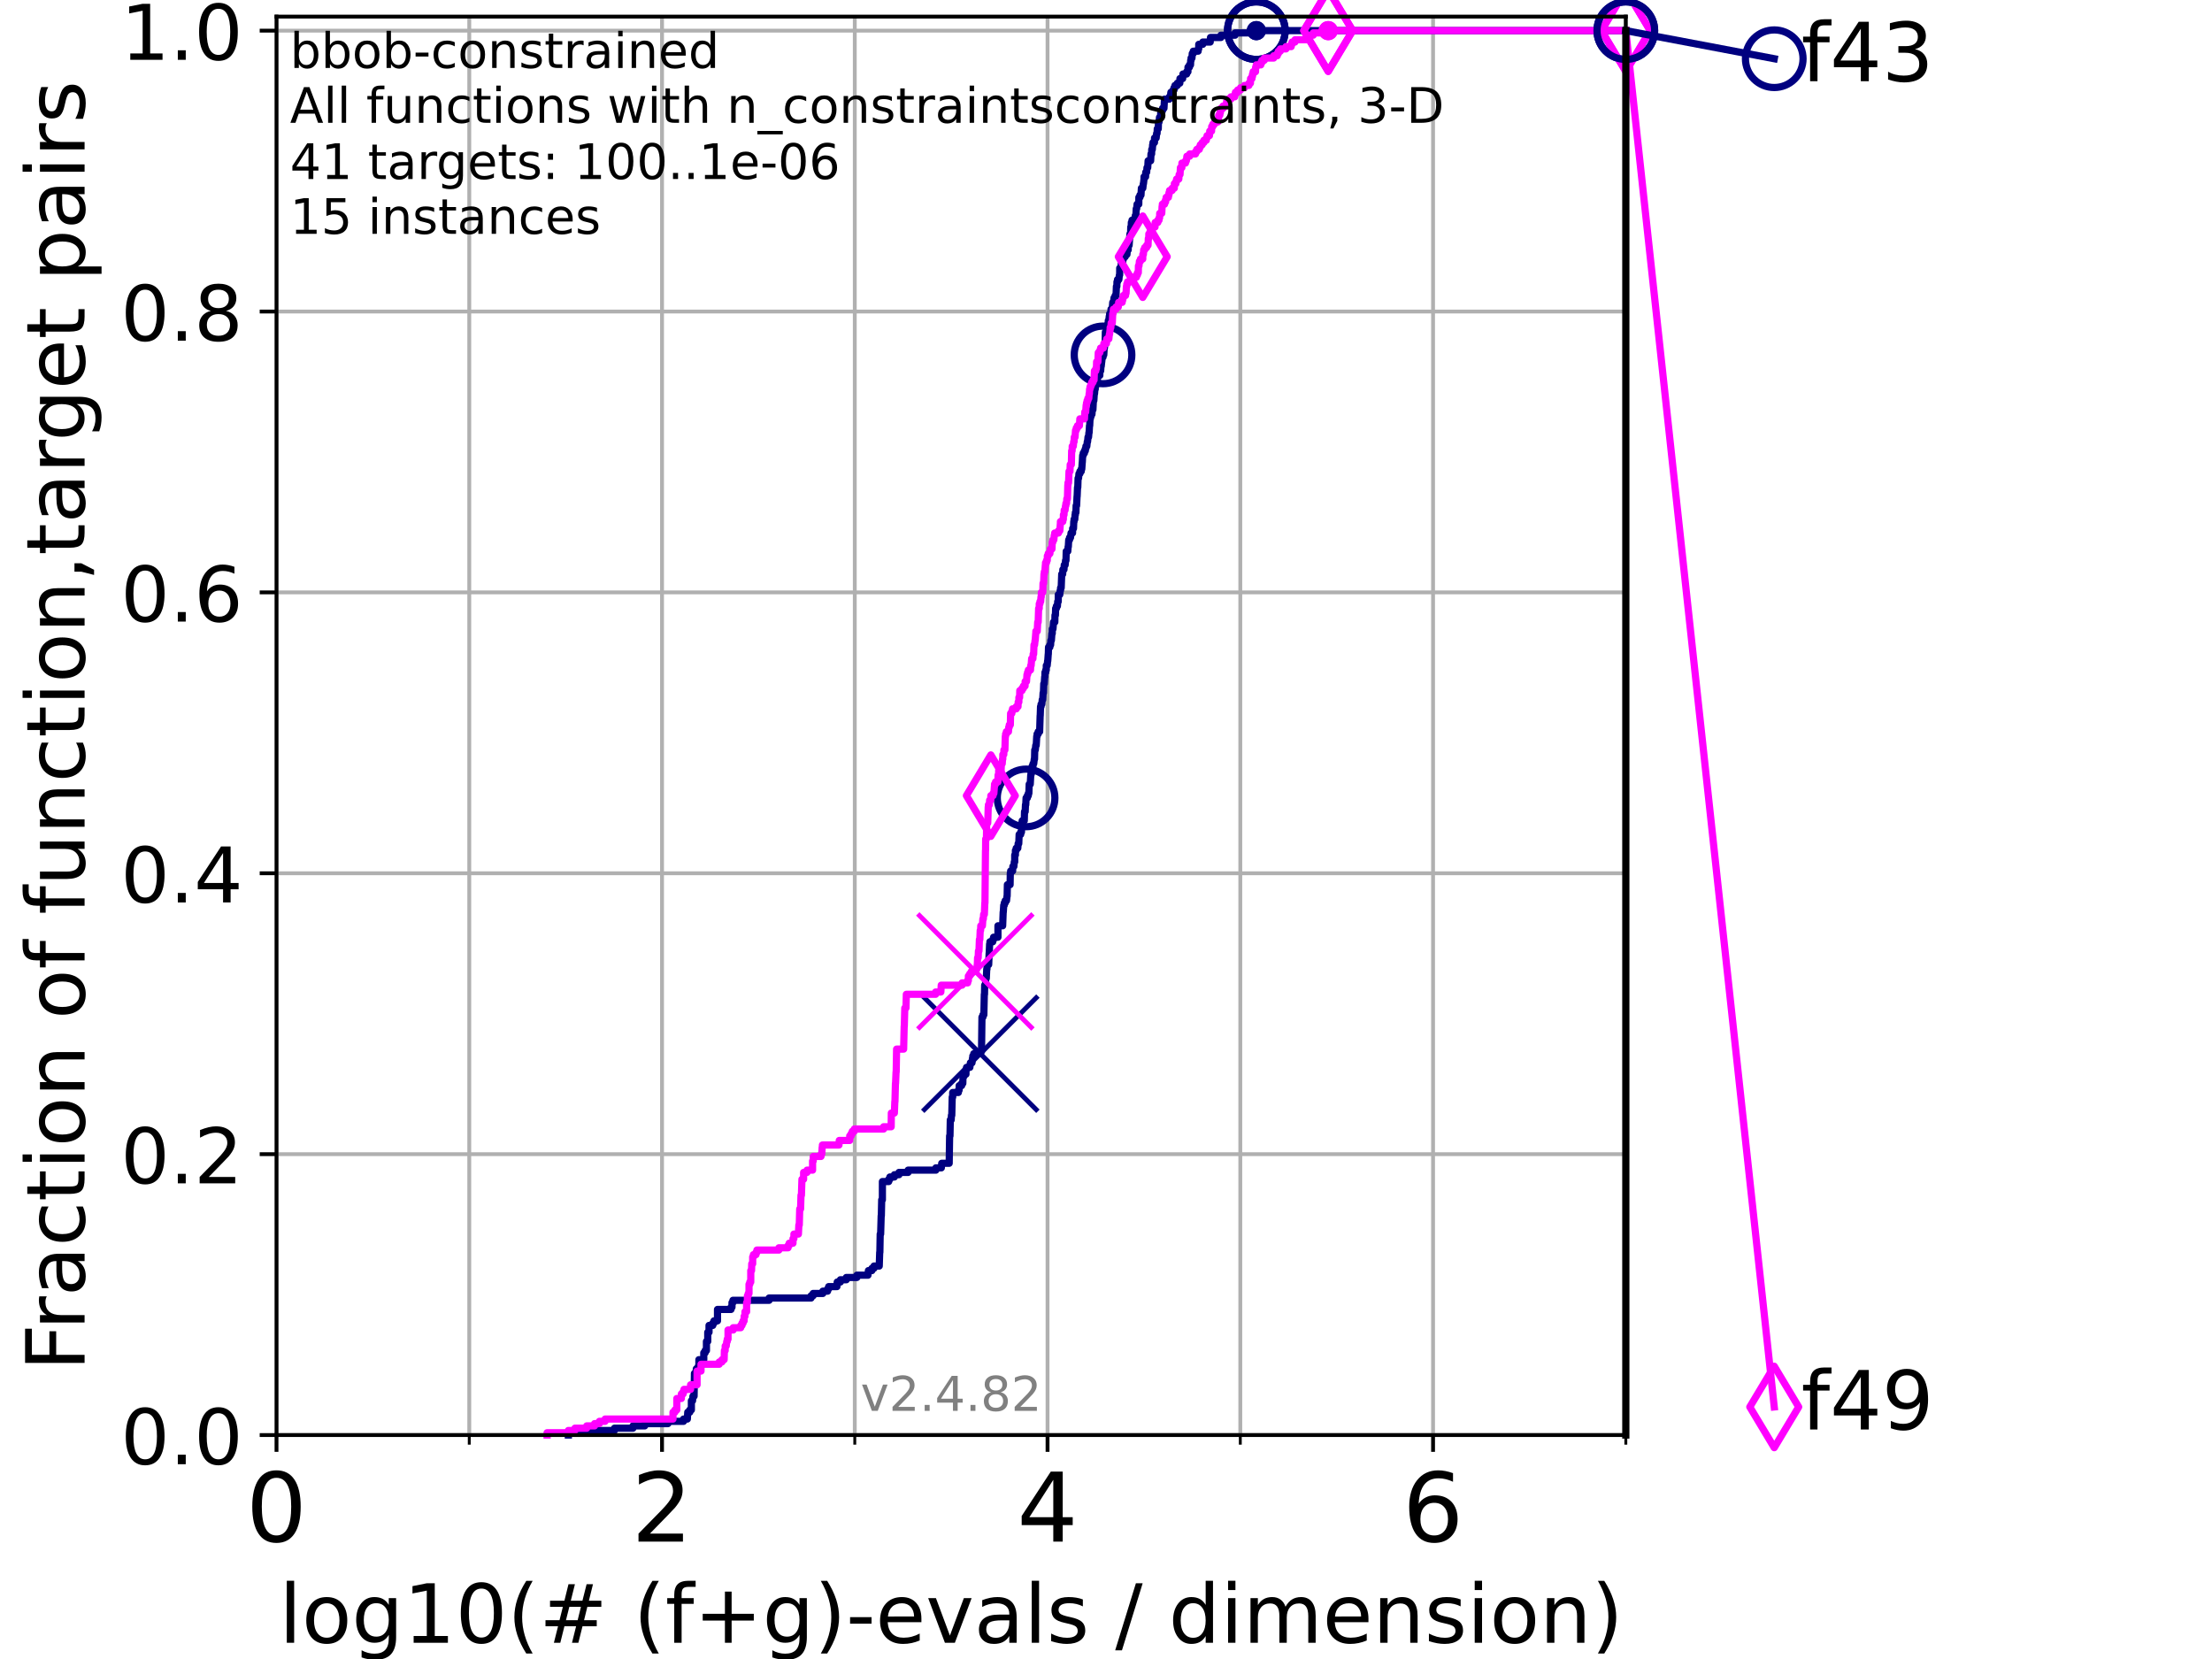 <?xml version="1.0" encoding="utf-8" standalone="no"?>
<!DOCTYPE svg PUBLIC "-//W3C//DTD SVG 1.1//EN"
  "http://www.w3.org/Graphics/SVG/1.1/DTD/svg11.dtd">
<!-- Created with matplotlib (https://matplotlib.org/) -->
<svg height="345.6pt" version="1.1" viewBox="0 0 460.8 345.6" width="460.8pt" xmlns="http://www.w3.org/2000/svg" xmlns:xlink="http://www.w3.org/1999/xlink">
 <defs>
  <style type="text/css">*{stroke-linecap:butt;stroke-linejoin:round;}</style>
 </defs>
 <g id="figure_1">
  <g id="patch_1">
   <path d="M 0 345.6 
L 460.8 345.6 
L 460.8 0 
L 0 0 
z
" style="fill:#ffffff;"/>
  </g>
  <g id="axes_1">
   <g id="patch_2">
    <path d="M 57.6 298.944 
L 338.688 298.944 
L 338.688 3.456 
L 57.6 3.456 
z
" style="fill:#ffffff;"/>
   </g>
   <g id="matplotlib.axis_1">
    <g id="xtick_1">
     <g id="line2d_1">
      <path clip-path="url(#p4882368b92)" d="M 57.6 298.944 
L 57.6 3.456 
" style="fill:none;stroke:#b0b0b0;stroke-linecap:square;stroke-width:0.8;"/>
     </g>
     <g id="line2d_2">
      <defs>
       <path d="M 0 0 
L 0 3.5 
" id="m9b7e119812" style="stroke:#000000;stroke-width:0.8;"/>
      </defs>
      <g>
       <use style="stroke:#000000;stroke-width:0.8;" x="57.6" xlink:href="#m9b7e119812" y="298.944"/>
      </g>
     </g>
     <g id="text_1">
      <!-- 0 -->
      <g transform="translate(51.237 321.141)scale(0.2 -0.2)">
       <defs>
        <path d="M 31.781 66.406 
Q 24.172 66.406 20.328 58.906 
Q 16.5 51.422 16.5 36.375 
Q 16.5 21.391 20.328 13.891 
Q 24.172 6.391 31.781 6.391 
Q 39.453 6.391 43.281 13.891 
Q 47.125 21.391 47.125 36.375 
Q 47.125 51.422 43.281 58.906 
Q 39.453 66.406 31.781 66.406 
z
M 31.781 74.219 
Q 44.047 74.219 50.516 64.516 
Q 56.984 54.828 56.984 36.375 
Q 56.984 17.969 50.516 8.266 
Q 44.047 -1.422 31.781 -1.422 
Q 19.531 -1.422 13.062 8.266 
Q 6.594 17.969 6.594 36.375 
Q 6.594 54.828 13.062 64.516 
Q 19.531 74.219 31.781 74.219 
z
" id="DejaVuSans-48"/>
       </defs>
       <use xlink:href="#DejaVuSans-48"/>
      </g>
     </g>
    </g>
    <g id="xtick_2">
     <g id="line2d_3">
      <path clip-path="url(#p4882368b92)" d="M 137.911 298.944 
L 137.911 3.456 
" style="fill:none;stroke:#b0b0b0;stroke-linecap:square;stroke-width:0.8;"/>
     </g>
     <g id="line2d_4">
      <g>
       <use style="stroke:#000000;stroke-width:0.8;" x="137.911" xlink:href="#m9b7e119812" y="298.944"/>
      </g>
     </g>
     <g id="text_2">
      <!-- 2 -->
      <g transform="translate(131.548 321.141)scale(0.2 -0.2)">
       <defs>
        <path d="M 19.188 8.297 
L 53.609 8.297 
L 53.609 0 
L 7.328 0 
L 7.328 8.297 
Q 12.938 14.109 22.625 23.891 
Q 32.328 33.688 34.812 36.531 
Q 39.547 41.844 41.422 45.531 
Q 43.312 49.219 43.312 52.781 
Q 43.312 58.594 39.234 62.25 
Q 35.156 65.922 28.609 65.922 
Q 23.969 65.922 18.812 64.312 
Q 13.672 62.703 7.812 59.422 
L 7.812 69.391 
Q 13.766 71.781 18.938 73 
Q 24.125 74.219 28.422 74.219 
Q 39.75 74.219 46.484 68.547 
Q 53.219 62.891 53.219 53.422 
Q 53.219 48.922 51.531 44.891 
Q 49.859 40.875 45.406 35.406 
Q 44.188 33.984 37.641 27.219 
Q 31.109 20.453 19.188 8.297 
z
" id="DejaVuSans-50"/>
       </defs>
       <use xlink:href="#DejaVuSans-50"/>
      </g>
     </g>
    </g>
    <g id="xtick_3">
     <g id="line2d_5">
      <path clip-path="url(#p4882368b92)" d="M 218.222 298.944 
L 218.222 3.456 
" style="fill:none;stroke:#b0b0b0;stroke-linecap:square;stroke-width:0.8;"/>
     </g>
     <g id="line2d_6">
      <g>
       <use style="stroke:#000000;stroke-width:0.8;" x="218.222" xlink:href="#m9b7e119812" y="298.944"/>
      </g>
     </g>
     <g id="text_3">
      <!-- 4 -->
      <g transform="translate(211.859 321.141)scale(0.2 -0.2)">
       <defs>
        <path d="M 37.797 64.312 
L 12.891 25.391 
L 37.797 25.391 
z
M 35.203 72.906 
L 47.609 72.906 
L 47.609 25.391 
L 58.016 25.391 
L 58.016 17.188 
L 47.609 17.188 
L 47.609 0 
L 37.797 0 
L 37.797 17.188 
L 4.891 17.188 
L 4.891 26.703 
z
" id="DejaVuSans-52"/>
       </defs>
       <use xlink:href="#DejaVuSans-52"/>
      </g>
     </g>
    </g>
    <g id="xtick_4">
     <g id="line2d_7">
      <path clip-path="url(#p4882368b92)" d="M 298.533 298.944 
L 298.533 3.456 
" style="fill:none;stroke:#b0b0b0;stroke-linecap:square;stroke-width:0.8;"/>
     </g>
     <g id="line2d_8">
      <g>
       <use style="stroke:#000000;stroke-width:0.8;" x="298.533" xlink:href="#m9b7e119812" y="298.944"/>
      </g>
     </g>
     <g id="text_4">
      <!-- 6 -->
      <g transform="translate(292.17 321.141)scale(0.2 -0.2)">
       <defs>
        <path d="M 33.016 40.375 
Q 26.375 40.375 22.484 35.828 
Q 18.609 31.297 18.609 23.391 
Q 18.609 15.531 22.484 10.953 
Q 26.375 6.391 33.016 6.391 
Q 39.656 6.391 43.531 10.953 
Q 47.406 15.531 47.406 23.391 
Q 47.406 31.297 43.531 35.828 
Q 39.656 40.375 33.016 40.375 
z
M 52.594 71.297 
L 52.594 62.312 
Q 48.875 64.062 45.094 64.984 
Q 41.312 65.922 37.594 65.922 
Q 27.828 65.922 22.672 59.328 
Q 17.531 52.734 16.797 39.406 
Q 19.672 43.656 24.016 45.922 
Q 28.375 48.188 33.594 48.188 
Q 44.578 48.188 50.953 41.516 
Q 57.328 34.859 57.328 23.391 
Q 57.328 12.156 50.688 5.359 
Q 44.047 -1.422 33.016 -1.422 
Q 20.359 -1.422 13.672 8.266 
Q 6.984 17.969 6.984 36.375 
Q 6.984 53.656 15.188 63.938 
Q 23.391 74.219 37.203 74.219 
Q 40.922 74.219 44.703 73.484 
Q 48.484 72.75 52.594 71.297 
z
" id="DejaVuSans-54"/>
       </defs>
       <use xlink:href="#DejaVuSans-54"/>
      </g>
     </g>
    </g>
    <g id="xtick_5">
     <g id="line2d_9">
      <path clip-path="url(#p4882368b92)" d="M 97.755 298.944 
L 97.755 3.456 
" style="fill:none;stroke:#b0b0b0;stroke-linecap:square;stroke-width:0.8;"/>
     </g>
     <g id="line2d_10">
      <defs>
       <path d="M 0 0 
L 0 2 
" id="m2610e6f7b9" style="stroke:#000000;stroke-width:0.6;"/>
      </defs>
      <g>
       <use style="stroke:#000000;stroke-width:0.6;" x="97.755" xlink:href="#m2610e6f7b9" y="298.944"/>
      </g>
     </g>
    </g>
    <g id="xtick_6">
     <g id="line2d_11">
      <path clip-path="url(#p4882368b92)" d="M 178.066 298.944 
L 178.066 3.456 
" style="fill:none;stroke:#b0b0b0;stroke-linecap:square;stroke-width:0.8;"/>
     </g>
     <g id="line2d_12">
      <g>
       <use style="stroke:#000000;stroke-width:0.6;" x="178.066" xlink:href="#m2610e6f7b9" y="298.944"/>
      </g>
     </g>
    </g>
    <g id="xtick_7">
     <g id="line2d_13">
      <path clip-path="url(#p4882368b92)" d="M 258.377 298.944 
L 258.377 3.456 
" style="fill:none;stroke:#b0b0b0;stroke-linecap:square;stroke-width:0.8;"/>
     </g>
     <g id="line2d_14">
      <g>
       <use style="stroke:#000000;stroke-width:0.6;" x="258.377" xlink:href="#m2610e6f7b9" y="298.944"/>
      </g>
     </g>
    </g>
    <g id="xtick_8">
     <g id="line2d_15">
      <path clip-path="url(#p4882368b92)" d="M 338.688 298.944 
L 338.688 3.456 
" style="fill:none;stroke:#b0b0b0;stroke-linecap:square;stroke-width:0.8;"/>
     </g>
     <g id="line2d_16">
      <g>
       <use style="stroke:#000000;stroke-width:0.6;" x="338.688" xlink:href="#m2610e6f7b9" y="298.944"/>
      </g>
     </g>
    </g>
    <g id="text_5">
     <!-- log10(# (f+g)-evals / dimension) -->
     <g transform="translate(58.145 342.218)scale(0.17 -0.17)">
      <defs>
       <path d="M 9.422 75.984 
L 18.406 75.984 
L 18.406 0 
L 9.422 0 
z
" id="DejaVuSans-108"/>
       <path d="M 30.609 48.391 
Q 23.391 48.391 19.188 42.75 
Q 14.984 37.109 14.984 27.297 
Q 14.984 17.484 19.156 11.844 
Q 23.344 6.203 30.609 6.203 
Q 37.797 6.203 41.984 11.859 
Q 46.188 17.531 46.188 27.297 
Q 46.188 37.016 41.984 42.703 
Q 37.797 48.391 30.609 48.391 
z
M 30.609 56 
Q 42.328 56 49.016 48.375 
Q 55.719 40.766 55.719 27.297 
Q 55.719 13.875 49.016 6.219 
Q 42.328 -1.422 30.609 -1.422 
Q 18.844 -1.422 12.172 6.219 
Q 5.516 13.875 5.516 27.297 
Q 5.516 40.766 12.172 48.375 
Q 18.844 56 30.609 56 
z
" id="DejaVuSans-111"/>
       <path d="M 45.406 27.984 
Q 45.406 37.75 41.375 43.109 
Q 37.359 48.484 30.078 48.484 
Q 22.859 48.484 18.828 43.109 
Q 14.797 37.75 14.797 27.984 
Q 14.797 18.266 18.828 12.891 
Q 22.859 7.516 30.078 7.516 
Q 37.359 7.516 41.375 12.891 
Q 45.406 18.266 45.406 27.984 
z
M 54.391 6.781 
Q 54.391 -7.172 48.188 -13.984 
Q 42 -20.797 29.203 -20.797 
Q 24.469 -20.797 20.266 -20.094 
Q 16.062 -19.391 12.109 -17.922 
L 12.109 -9.188 
Q 16.062 -11.328 19.922 -12.344 
Q 23.781 -13.375 27.781 -13.375 
Q 36.625 -13.375 41.016 -8.766 
Q 45.406 -4.156 45.406 5.172 
L 45.406 9.625 
Q 42.625 4.781 38.281 2.391 
Q 33.938 0 27.875 0 
Q 17.828 0 11.672 7.656 
Q 5.516 15.328 5.516 27.984 
Q 5.516 40.672 11.672 48.328 
Q 17.828 56 27.875 56 
Q 33.938 56 38.281 53.609 
Q 42.625 51.219 45.406 46.391 
L 45.406 54.688 
L 54.391 54.688 
z
" id="DejaVuSans-103"/>
       <path d="M 12.406 8.297 
L 28.516 8.297 
L 28.516 63.922 
L 10.984 60.406 
L 10.984 69.391 
L 28.422 72.906 
L 38.281 72.906 
L 38.281 8.297 
L 54.391 8.297 
L 54.391 0 
L 12.406 0 
z
" id="DejaVuSans-49"/>
       <path d="M 31 75.875 
Q 24.469 64.656 21.281 53.656 
Q 18.109 42.672 18.109 31.391 
Q 18.109 20.125 21.312 9.062 
Q 24.516 -2 31 -13.188 
L 23.188 -13.188 
Q 15.875 -1.703 12.234 9.375 
Q 8.594 20.453 8.594 31.391 
Q 8.594 42.281 12.203 53.312 
Q 15.828 64.359 23.188 75.875 
z
" id="DejaVuSans-40"/>
       <path d="M 51.125 44 
L 36.922 44 
L 32.812 27.688 
L 47.125 27.688 
z
M 43.797 71.781 
L 38.719 51.516 
L 52.984 51.516 
L 58.109 71.781 
L 65.922 71.781 
L 60.891 51.516 
L 76.125 51.516 
L 76.125 44 
L 58.984 44 
L 54.984 27.688 
L 70.516 27.688 
L 70.516 20.219 
L 53.078 20.219 
L 48 0 
L 40.188 0 
L 45.219 20.219 
L 30.906 20.219 
L 25.875 0 
L 18.016 0 
L 23.094 20.219 
L 7.719 20.219 
L 7.719 27.688 
L 24.906 27.688 
L 29 44 
L 13.281 44 
L 13.281 51.516 
L 30.906 51.516 
L 35.891 71.781 
z
" id="DejaVuSans-35"/>
       <path id="DejaVuSans-32"/>
       <path d="M 37.109 75.984 
L 37.109 68.5 
L 28.516 68.5 
Q 23.688 68.5 21.797 66.547 
Q 19.922 64.594 19.922 59.516 
L 19.922 54.688 
L 34.719 54.688 
L 34.719 47.703 
L 19.922 47.703 
L 19.922 0 
L 10.891 0 
L 10.891 47.703 
L 2.297 47.703 
L 2.297 54.688 
L 10.891 54.688 
L 10.891 58.5 
Q 10.891 67.625 15.141 71.797 
Q 19.391 75.984 28.609 75.984 
z
" id="DejaVuSans-102"/>
       <path d="M 46 62.703 
L 46 35.5 
L 73.188 35.5 
L 73.188 27.203 
L 46 27.203 
L 46 0 
L 37.797 0 
L 37.797 27.203 
L 10.594 27.203 
L 10.594 35.5 
L 37.797 35.5 
L 37.797 62.703 
z
" id="DejaVuSans-43"/>
       <path d="M 8.016 75.875 
L 15.828 75.875 
Q 23.141 64.359 26.781 53.312 
Q 30.422 42.281 30.422 31.391 
Q 30.422 20.453 26.781 9.375 
Q 23.141 -1.703 15.828 -13.188 
L 8.016 -13.188 
Q 14.5 -2 17.703 9.062 
Q 20.906 20.125 20.906 31.391 
Q 20.906 42.672 17.703 53.656 
Q 14.5 64.656 8.016 75.875 
z
" id="DejaVuSans-41"/>
       <path d="M 4.891 31.391 
L 31.203 31.391 
L 31.203 23.391 
L 4.891 23.391 
z
" id="DejaVuSans-45"/>
       <path d="M 56.203 29.594 
L 56.203 25.203 
L 14.891 25.203 
Q 15.484 15.922 20.484 11.062 
Q 25.484 6.203 34.422 6.203 
Q 39.594 6.203 44.453 7.469 
Q 49.312 8.734 54.109 11.281 
L 54.109 2.781 
Q 49.266 0.734 44.188 -0.344 
Q 39.109 -1.422 33.891 -1.422 
Q 20.797 -1.422 13.156 6.188 
Q 5.516 13.812 5.516 26.812 
Q 5.516 40.234 12.766 48.109 
Q 20.016 56 32.328 56 
Q 43.359 56 49.781 48.891 
Q 56.203 41.797 56.203 29.594 
z
M 47.219 32.234 
Q 47.125 39.594 43.094 43.984 
Q 39.062 48.391 32.422 48.391 
Q 24.906 48.391 20.391 44.141 
Q 15.875 39.891 15.188 32.172 
z
" id="DejaVuSans-101"/>
       <path d="M 2.984 54.688 
L 12.5 54.688 
L 29.594 8.797 
L 46.688 54.688 
L 56.203 54.688 
L 35.688 0 
L 23.484 0 
z
" id="DejaVuSans-118"/>
       <path d="M 34.281 27.484 
Q 23.391 27.484 19.188 25 
Q 14.984 22.516 14.984 16.5 
Q 14.984 11.719 18.141 8.906 
Q 21.297 6.109 26.703 6.109 
Q 34.188 6.109 38.703 11.406 
Q 43.219 16.703 43.219 25.484 
L 43.219 27.484 
z
M 52.203 31.203 
L 52.203 0 
L 43.219 0 
L 43.219 8.297 
Q 40.141 3.328 35.547 0.953 
Q 30.953 -1.422 24.312 -1.422 
Q 15.922 -1.422 10.953 3.297 
Q 6 8.016 6 15.922 
Q 6 25.141 12.172 29.828 
Q 18.359 34.516 30.609 34.516 
L 43.219 34.516 
L 43.219 35.406 
Q 43.219 41.609 39.141 45 
Q 35.062 48.391 27.688 48.391 
Q 23 48.391 18.547 47.266 
Q 14.109 46.141 10.016 43.891 
L 10.016 52.203 
Q 14.938 54.109 19.578 55.047 
Q 24.219 56 28.609 56 
Q 40.484 56 46.344 49.844 
Q 52.203 43.703 52.203 31.203 
z
" id="DejaVuSans-97"/>
       <path d="M 44.281 53.078 
L 44.281 44.578 
Q 40.484 46.531 36.375 47.5 
Q 32.281 48.484 27.875 48.484 
Q 21.188 48.484 17.844 46.438 
Q 14.5 44.391 14.5 40.281 
Q 14.5 37.156 16.891 35.375 
Q 19.281 33.594 26.516 31.984 
L 29.594 31.297 
Q 39.156 29.25 43.188 25.516 
Q 47.219 21.781 47.219 15.094 
Q 47.219 7.469 41.188 3.016 
Q 35.156 -1.422 24.609 -1.422 
Q 20.219 -1.422 15.453 -0.562 
Q 10.688 0.297 5.422 2 
L 5.422 11.281 
Q 10.406 8.688 15.234 7.391 
Q 20.062 6.109 24.812 6.109 
Q 31.156 6.109 34.562 8.281 
Q 37.984 10.453 37.984 14.406 
Q 37.984 18.062 35.516 20.016 
Q 33.062 21.969 24.703 23.781 
L 21.578 24.516 
Q 13.234 26.266 9.516 29.906 
Q 5.812 33.547 5.812 39.891 
Q 5.812 47.609 11.281 51.797 
Q 16.75 56 26.812 56 
Q 31.781 56 36.172 55.266 
Q 40.578 54.547 44.281 53.078 
z
" id="DejaVuSans-115"/>
       <path d="M 25.391 72.906 
L 33.688 72.906 
L 8.297 -9.281 
L 0 -9.281 
z
" id="DejaVuSans-47"/>
       <path d="M 45.406 46.391 
L 45.406 75.984 
L 54.391 75.984 
L 54.391 0 
L 45.406 0 
L 45.406 8.203 
Q 42.578 3.328 38.25 0.953 
Q 33.938 -1.422 27.875 -1.422 
Q 17.969 -1.422 11.734 6.484 
Q 5.516 14.406 5.516 27.297 
Q 5.516 40.188 11.734 48.094 
Q 17.969 56 27.875 56 
Q 33.938 56 38.25 53.625 
Q 42.578 51.266 45.406 46.391 
z
M 14.797 27.297 
Q 14.797 17.391 18.875 11.75 
Q 22.953 6.109 30.078 6.109 
Q 37.203 6.109 41.297 11.75 
Q 45.406 17.391 45.406 27.297 
Q 45.406 37.203 41.297 42.844 
Q 37.203 48.484 30.078 48.484 
Q 22.953 48.484 18.875 42.844 
Q 14.797 37.203 14.797 27.297 
z
" id="DejaVuSans-100"/>
       <path d="M 9.422 54.688 
L 18.406 54.688 
L 18.406 0 
L 9.422 0 
z
M 9.422 75.984 
L 18.406 75.984 
L 18.406 64.594 
L 9.422 64.594 
z
" id="DejaVuSans-105"/>
       <path d="M 52 44.188 
Q 55.375 50.25 60.062 53.125 
Q 64.75 56 71.094 56 
Q 79.641 56 84.281 50.016 
Q 88.922 44.047 88.922 33.016 
L 88.922 0 
L 79.891 0 
L 79.891 32.719 
Q 79.891 40.578 77.094 44.375 
Q 74.312 48.188 68.609 48.188 
Q 61.625 48.188 57.562 43.547 
Q 53.516 38.922 53.516 30.906 
L 53.516 0 
L 44.484 0 
L 44.484 32.719 
Q 44.484 40.625 41.703 44.406 
Q 38.922 48.188 33.109 48.188 
Q 26.219 48.188 22.156 43.531 
Q 18.109 38.875 18.109 30.906 
L 18.109 0 
L 9.078 0 
L 9.078 54.688 
L 18.109 54.688 
L 18.109 46.188 
Q 21.188 51.219 25.484 53.609 
Q 29.781 56 35.688 56 
Q 41.656 56 45.828 52.969 
Q 50 49.953 52 44.188 
z
" id="DejaVuSans-109"/>
       <path d="M 54.891 33.016 
L 54.891 0 
L 45.906 0 
L 45.906 32.719 
Q 45.906 40.484 42.875 44.328 
Q 39.844 48.188 33.797 48.188 
Q 26.516 48.188 22.312 43.547 
Q 18.109 38.922 18.109 30.906 
L 18.109 0 
L 9.078 0 
L 9.078 54.688 
L 18.109 54.688 
L 18.109 46.188 
Q 21.344 51.125 25.703 53.562 
Q 30.078 56 35.797 56 
Q 45.219 56 50.047 50.172 
Q 54.891 44.344 54.891 33.016 
z
" id="DejaVuSans-110"/>
      </defs>
      <use xlink:href="#DejaVuSans-108"/>
      <use x="27.783" xlink:href="#DejaVuSans-111"/>
      <use x="88.965" xlink:href="#DejaVuSans-103"/>
      <use x="152.441" xlink:href="#DejaVuSans-49"/>
      <use x="216.064" xlink:href="#DejaVuSans-48"/>
      <use x="279.688" xlink:href="#DejaVuSans-40"/>
      <use x="318.701" xlink:href="#DejaVuSans-35"/>
      <use x="402.49" xlink:href="#DejaVuSans-32"/>
      <use x="434.277" xlink:href="#DejaVuSans-40"/>
      <use x="473.291" xlink:href="#DejaVuSans-102"/>
      <use x="508.496" xlink:href="#DejaVuSans-43"/>
      <use x="592.285" xlink:href="#DejaVuSans-103"/>
      <use x="655.762" xlink:href="#DejaVuSans-41"/>
      <use x="694.775" xlink:href="#DejaVuSans-45"/>
      <use x="730.859" xlink:href="#DejaVuSans-101"/>
      <use x="792.383" xlink:href="#DejaVuSans-118"/>
      <use x="851.562" xlink:href="#DejaVuSans-97"/>
      <use x="912.842" xlink:href="#DejaVuSans-108"/>
      <use x="940.625" xlink:href="#DejaVuSans-115"/>
      <use x="992.725" xlink:href="#DejaVuSans-32"/>
      <use x="1024.512" xlink:href="#DejaVuSans-47"/>
      <use x="1058.203" xlink:href="#DejaVuSans-32"/>
      <use x="1089.99" xlink:href="#DejaVuSans-100"/>
      <use x="1153.467" xlink:href="#DejaVuSans-105"/>
      <use x="1181.25" xlink:href="#DejaVuSans-109"/>
      <use x="1278.662" xlink:href="#DejaVuSans-101"/>
      <use x="1340.186" xlink:href="#DejaVuSans-110"/>
      <use x="1403.564" xlink:href="#DejaVuSans-115"/>
      <use x="1455.664" xlink:href="#DejaVuSans-105"/>
      <use x="1483.447" xlink:href="#DejaVuSans-111"/>
      <use x="1544.629" xlink:href="#DejaVuSans-110"/>
      <use x="1608.008" xlink:href="#DejaVuSans-41"/>
     </g>
    </g>
   </g>
   <g id="matplotlib.axis_2">
    <g id="ytick_1">
     <g id="line2d_17">
      <path clip-path="url(#p4882368b92)" d="M 57.6 298.944 
L 338.688 298.944 
" style="fill:none;stroke:#b0b0b0;stroke-linecap:square;stroke-width:0.8;"/>
     </g>
     <g id="line2d_18">
      <defs>
       <path d="M 0 0 
L -3.5 0 
" id="medc1156b52" style="stroke:#000000;stroke-width:0.8;"/>
      </defs>
      <g>
       <use style="stroke:#000000;stroke-width:0.8;" x="57.6" xlink:href="#medc1156b52" y="298.944"/>
      </g>
     </g>
     <g id="text_6">
      <!-- 0.0 -->
      <g transform="translate(25.155 305.023)scale(0.16 -0.16)">
       <defs>
        <path d="M 10.688 12.406 
L 21 12.406 
L 21 0 
L 10.688 0 
z
" id="DejaVuSans-46"/>
       </defs>
       <use xlink:href="#DejaVuSans-48"/>
       <use x="63.623" xlink:href="#DejaVuSans-46"/>
       <use x="95.41" xlink:href="#DejaVuSans-48"/>
      </g>
     </g>
    </g>
    <g id="ytick_2">
     <g id="line2d_19">
      <path clip-path="url(#p4882368b92)" d="M 57.6 240.432 
L 338.688 240.432 
" style="fill:none;stroke:#b0b0b0;stroke-linecap:square;stroke-width:0.8;"/>
     </g>
     <g id="line2d_20">
      <g>
       <use style="stroke:#000000;stroke-width:0.8;" x="57.6" xlink:href="#medc1156b52" y="240.432"/>
      </g>
     </g>
     <g id="text_7">
      <!-- 0.2 -->
      <g transform="translate(25.155 246.51)scale(0.16 -0.16)">
       <use xlink:href="#DejaVuSans-48"/>
       <use x="63.623" xlink:href="#DejaVuSans-46"/>
       <use x="95.41" xlink:href="#DejaVuSans-50"/>
      </g>
     </g>
    </g>
    <g id="ytick_3">
     <g id="line2d_21">
      <path clip-path="url(#p4882368b92)" d="M 57.6 181.919 
L 338.688 181.919 
" style="fill:none;stroke:#b0b0b0;stroke-linecap:square;stroke-width:0.8;"/>
     </g>
     <g id="line2d_22">
      <g>
       <use style="stroke:#000000;stroke-width:0.8;" x="57.6" xlink:href="#medc1156b52" y="181.919"/>
      </g>
     </g>
     <g id="text_8">
      <!-- 0.4 -->
      <g transform="translate(25.155 187.998)scale(0.16 -0.16)">
       <use xlink:href="#DejaVuSans-48"/>
       <use x="63.623" xlink:href="#DejaVuSans-46"/>
       <use x="95.41" xlink:href="#DejaVuSans-52"/>
      </g>
     </g>
    </g>
    <g id="ytick_4">
     <g id="line2d_23">
      <path clip-path="url(#p4882368b92)" d="M 57.6 123.407 
L 338.688 123.407 
" style="fill:none;stroke:#b0b0b0;stroke-linecap:square;stroke-width:0.8;"/>
     </g>
     <g id="line2d_24">
      <g>
       <use style="stroke:#000000;stroke-width:0.8;" x="57.6" xlink:href="#medc1156b52" y="123.407"/>
      </g>
     </g>
     <g id="text_9">
      <!-- 0.6 -->
      <g transform="translate(25.155 129.485)scale(0.16 -0.16)">
       <use xlink:href="#DejaVuSans-48"/>
       <use x="63.623" xlink:href="#DejaVuSans-46"/>
       <use x="95.41" xlink:href="#DejaVuSans-54"/>
      </g>
     </g>
    </g>
    <g id="ytick_5">
     <g id="line2d_25">
      <path clip-path="url(#p4882368b92)" d="M 57.6 64.894 
L 338.688 64.894 
" style="fill:none;stroke:#b0b0b0;stroke-linecap:square;stroke-width:0.8;"/>
     </g>
     <g id="line2d_26">
      <g>
       <use style="stroke:#000000;stroke-width:0.8;" x="57.6" xlink:href="#medc1156b52" y="64.894"/>
      </g>
     </g>
     <g id="text_10">
      <!-- 0.8 -->
      <g transform="translate(25.155 70.973)scale(0.16 -0.16)">
       <defs>
        <path d="M 31.781 34.625 
Q 24.75 34.625 20.719 30.859 
Q 16.703 27.094 16.703 20.516 
Q 16.703 13.922 20.719 10.156 
Q 24.75 6.391 31.781 6.391 
Q 38.812 6.391 42.859 10.172 
Q 46.922 13.969 46.922 20.516 
Q 46.922 27.094 42.891 30.859 
Q 38.875 34.625 31.781 34.625 
z
M 21.922 38.812 
Q 15.578 40.375 12.031 44.719 
Q 8.5 49.078 8.5 55.328 
Q 8.5 64.062 14.719 69.141 
Q 20.953 74.219 31.781 74.219 
Q 42.672 74.219 48.875 69.141 
Q 55.078 64.062 55.078 55.328 
Q 55.078 49.078 51.531 44.719 
Q 48 40.375 41.703 38.812 
Q 48.828 37.156 52.797 32.312 
Q 56.781 27.484 56.781 20.516 
Q 56.781 9.906 50.312 4.234 
Q 43.844 -1.422 31.781 -1.422 
Q 19.734 -1.422 13.25 4.234 
Q 6.781 9.906 6.781 20.516 
Q 6.781 27.484 10.781 32.312 
Q 14.797 37.156 21.922 38.812 
z
M 18.312 54.391 
Q 18.312 48.734 21.844 45.562 
Q 25.391 42.391 31.781 42.391 
Q 38.141 42.391 41.719 45.562 
Q 45.312 48.734 45.312 54.391 
Q 45.312 60.062 41.719 63.234 
Q 38.141 66.406 31.781 66.406 
Q 25.391 66.406 21.844 63.234 
Q 18.312 60.062 18.312 54.391 
z
" id="DejaVuSans-56"/>
       </defs>
       <use xlink:href="#DejaVuSans-48"/>
       <use x="63.623" xlink:href="#DejaVuSans-46"/>
       <use x="95.41" xlink:href="#DejaVuSans-56"/>
      </g>
     </g>
    </g>
    <g id="ytick_6">
     <g id="line2d_27">
      <path clip-path="url(#p4882368b92)" d="M 57.6 6.382 
L 338.688 6.382 
" style="fill:none;stroke:#b0b0b0;stroke-linecap:square;stroke-width:0.8;"/>
     </g>
     <g id="line2d_28">
      <g>
       <use style="stroke:#000000;stroke-width:0.8;" x="57.6" xlink:href="#medc1156b52" y="6.382"/>
      </g>
     </g>
     <g id="text_11">
      <!-- 1.0 -->
      <g transform="translate(25.155 12.46)scale(0.16 -0.16)">
       <use xlink:href="#DejaVuSans-49"/>
       <use x="63.623" xlink:href="#DejaVuSans-46"/>
       <use x="95.41" xlink:href="#DejaVuSans-48"/>
      </g>
     </g>
    </g>
    <g id="text_12">
     <!-- Fraction of function,target pairs -->
     <g transform="translate(17.62 285.585)rotate(-90)scale(0.17 -0.17)">
      <defs>
       <path d="M 9.812 72.906 
L 51.703 72.906 
L 51.703 64.594 
L 19.672 64.594 
L 19.672 43.109 
L 48.578 43.109 
L 48.578 34.812 
L 19.672 34.812 
L 19.672 0 
L 9.812 0 
z
" id="DejaVuSans-70"/>
       <path d="M 41.109 46.297 
Q 39.594 47.172 37.812 47.578 
Q 36.031 48 33.891 48 
Q 26.266 48 22.188 43.047 
Q 18.109 38.094 18.109 28.812 
L 18.109 0 
L 9.078 0 
L 9.078 54.688 
L 18.109 54.688 
L 18.109 46.188 
Q 20.953 51.172 25.484 53.578 
Q 30.031 56 36.531 56 
Q 37.453 56 38.578 55.875 
Q 39.703 55.766 41.062 55.516 
z
" id="DejaVuSans-114"/>
       <path d="M 48.781 52.594 
L 48.781 44.188 
Q 44.969 46.297 41.141 47.344 
Q 37.312 48.391 33.406 48.391 
Q 24.656 48.391 19.812 42.844 
Q 14.984 37.312 14.984 27.297 
Q 14.984 17.281 19.812 11.734 
Q 24.656 6.203 33.406 6.203 
Q 37.312 6.203 41.141 7.25 
Q 44.969 8.297 48.781 10.406 
L 48.781 2.094 
Q 45.016 0.344 40.984 -0.531 
Q 36.969 -1.422 32.422 -1.422 
Q 20.062 -1.422 12.781 6.344 
Q 5.516 14.109 5.516 27.297 
Q 5.516 40.672 12.859 48.328 
Q 20.219 56 33.016 56 
Q 37.156 56 41.109 55.141 
Q 45.062 54.297 48.781 52.594 
z
" id="DejaVuSans-99"/>
       <path d="M 18.312 70.219 
L 18.312 54.688 
L 36.812 54.688 
L 36.812 47.703 
L 18.312 47.703 
L 18.312 18.016 
Q 18.312 11.328 20.141 9.422 
Q 21.969 7.516 27.594 7.516 
L 36.812 7.516 
L 36.812 0 
L 27.594 0 
Q 17.188 0 13.234 3.875 
Q 9.281 7.766 9.281 18.016 
L 9.281 47.703 
L 2.688 47.703 
L 2.688 54.688 
L 9.281 54.688 
L 9.281 70.219 
z
" id="DejaVuSans-116"/>
       <path d="M 8.5 21.578 
L 8.5 54.688 
L 17.484 54.688 
L 17.484 21.922 
Q 17.484 14.156 20.5 10.266 
Q 23.531 6.391 29.594 6.391 
Q 36.859 6.391 41.078 11.031 
Q 45.312 15.672 45.312 23.688 
L 45.312 54.688 
L 54.297 54.688 
L 54.297 0 
L 45.312 0 
L 45.312 8.406 
Q 42.047 3.422 37.719 1 
Q 33.406 -1.422 27.688 -1.422 
Q 18.266 -1.422 13.375 4.438 
Q 8.5 10.297 8.5 21.578 
z
M 31.109 56 
z
" id="DejaVuSans-117"/>
       <path d="M 11.719 12.406 
L 22.016 12.406 
L 22.016 4 
L 14.016 -11.625 
L 7.719 -11.625 
L 11.719 4 
z
" id="DejaVuSans-44"/>
       <path d="M 18.109 8.203 
L 18.109 -20.797 
L 9.078 -20.797 
L 9.078 54.688 
L 18.109 54.688 
L 18.109 46.391 
Q 20.953 51.266 25.266 53.625 
Q 29.594 56 35.594 56 
Q 45.562 56 51.781 48.094 
Q 58.016 40.188 58.016 27.297 
Q 58.016 14.406 51.781 6.484 
Q 45.562 -1.422 35.594 -1.422 
Q 29.594 -1.422 25.266 0.953 
Q 20.953 3.328 18.109 8.203 
z
M 48.688 27.297 
Q 48.688 37.203 44.609 42.844 
Q 40.531 48.484 33.406 48.484 
Q 26.266 48.484 22.188 42.844 
Q 18.109 37.203 18.109 27.297 
Q 18.109 17.391 22.188 11.75 
Q 26.266 6.109 33.406 6.109 
Q 40.531 6.109 44.609 11.75 
Q 48.688 17.391 48.688 27.297 
z
" id="DejaVuSans-112"/>
      </defs>
      <use xlink:href="#DejaVuSans-70"/>
      <use x="50.27" xlink:href="#DejaVuSans-114"/>
      <use x="91.383" xlink:href="#DejaVuSans-97"/>
      <use x="152.662" xlink:href="#DejaVuSans-99"/>
      <use x="207.643" xlink:href="#DejaVuSans-116"/>
      <use x="246.852" xlink:href="#DejaVuSans-105"/>
      <use x="274.635" xlink:href="#DejaVuSans-111"/>
      <use x="335.816" xlink:href="#DejaVuSans-110"/>
      <use x="399.195" xlink:href="#DejaVuSans-32"/>
      <use x="430.982" xlink:href="#DejaVuSans-111"/>
      <use x="492.164" xlink:href="#DejaVuSans-102"/>
      <use x="527.369" xlink:href="#DejaVuSans-32"/>
      <use x="559.156" xlink:href="#DejaVuSans-102"/>
      <use x="594.361" xlink:href="#DejaVuSans-117"/>
      <use x="657.74" xlink:href="#DejaVuSans-110"/>
      <use x="721.119" xlink:href="#DejaVuSans-99"/>
      <use x="776.1" xlink:href="#DejaVuSans-116"/>
      <use x="815.309" xlink:href="#DejaVuSans-105"/>
      <use x="843.092" xlink:href="#DejaVuSans-111"/>
      <use x="904.273" xlink:href="#DejaVuSans-110"/>
      <use x="967.652" xlink:href="#DejaVuSans-44"/>
      <use x="999.439" xlink:href="#DejaVuSans-116"/>
      <use x="1038.648" xlink:href="#DejaVuSans-97"/>
      <use x="1099.928" xlink:href="#DejaVuSans-114"/>
      <use x="1139.291" xlink:href="#DejaVuSans-103"/>
      <use x="1202.768" xlink:href="#DejaVuSans-101"/>
      <use x="1264.291" xlink:href="#DejaVuSans-116"/>
      <use x="1303.5" xlink:href="#DejaVuSans-32"/>
      <use x="1335.287" xlink:href="#DejaVuSans-112"/>
      <use x="1398.764" xlink:href="#DejaVuSans-97"/>
      <use x="1460.043" xlink:href="#DejaVuSans-105"/>
      <use x="1487.826" xlink:href="#DejaVuSans-114"/>
      <use x="1528.939" xlink:href="#DejaVuSans-115"/>
     </g>
    </g>
   </g>
   <g id="line2d_29">
    <defs>
     <path d="M 0 1.5 
C 0.398 1.5 0.779 1.342 1.061 1.061 
C 1.342 0.779 1.5 0.398 1.5 0 
C 1.5 -0.398 1.342 -0.779 1.061 -1.061 
C 0.779 -1.342 0.398 -1.5 0 -1.5 
C -0.398 -1.5 -0.779 -1.342 -1.061 -1.061 
C -1.342 -0.779 -1.5 -0.398 -1.5 0 
C -1.5 0.398 -1.342 0.779 -1.061 1.061 
C -0.779 1.342 -0.398 1.5 0 1.5 
z
" id="m8987664a2c" style="stroke:#000080;"/>
    </defs>
    <g>
     <use style="fill:#000080;stroke:#000080;" x="261.721" xlink:href="#m8987664a2c" y="6.382"/>
     <use style="fill:#000080;stroke:#000080;" x="261.721" xlink:href="#m8987664a2c" y="6.382"/>
    </g>
   </g>
   <g id="line2d_30">
    <path d="M 118.4 298.944 
L 118.4 298.468 
L 122.782 298.468 
L 122.782 297.993 
L 128.006 297.993 
L 128.006 297.517 
L 131.856 297.517 
L 131.856 297.041 
L 134.308 297.041 
L 134.308 296.565 
L 139.145 296.565 
L 139.145 296.09 
L 142.397 296.09 
L 142.397 295.614 
L 143.187 295.614 
L 143.273 294.187 
L 143.695 294.187 
L 143.695 293.711 
L 144.026 293.711 
L 144.026 291.808 
L 144.27 291.808 
L 144.351 290.857 
L 144.59 290.857 
L 144.669 286.1 
L 144.982 286.1 
L 145.059 285.148 
L 145.441 285.148 
L 145.441 284.673 
L 145.591 284.673 
L 145.591 283.246 
L 146.609 283.246 
L 146.609 281.818 
L 146.889 281.818 
L 146.889 281.343 
L 147.165 281.343 
L 147.165 279.44 
L 147.436 279.44 
L 147.436 277.537 
L 147.703 277.537 
L 147.703 276.11 
L 148.481 276.11 
L 148.481 275.634 
L 148.733 275.634 
L 148.733 275.158 
L 149.468 275.158 
L 149.468 272.78 
L 152.284 272.78 
L 152.284 272.304 
L 152.487 272.304 
L 152.487 271.353 
L 152.687 271.353 
L 152.687 270.877 
L 160.217 270.877 
L 160.217 270.401 
L 168.963 270.401 
L 168.963 269.926 
L 169.389 269.926 
L 169.389 269.45 
L 171.409 269.45 
L 171.409 268.974 
L 172.402 268.974 
L 172.402 268.498 
L 172.626 268.498 
L 172.626 268.023 
L 174.348 268.023 
L 174.406 267.071 
L 175.067 267.071 
L 175.067 266.596 
L 176.306 266.596 
L 176.306 266.12 
L 178.514 266.12 
L 178.514 265.644 
L 180.814 265.644 
L 180.903 264.693 
L 181.629 264.693 
L 181.629 264.217 
L 182.069 264.217 
L 182.069 263.741 
L 183.162 263.741 
L 183.257 260.887 
L 183.291 260.887 
L 183.36 257.081 
L 183.454 257.081 
L 183.565 253.276 
L 183.599 253.276 
L 183.671 249.946 
L 183.817 249.946 
L 183.822 246.14 
L 185.137 246.14 
L 185.137 245.664 
L 185.376 245.664 
L 185.376 245.189 
L 186.321 245.189 
L 186.321 244.713 
L 187.272 244.713 
L 187.272 244.237 
L 189.174 244.237 
L 189.174 243.762 
L 194.961 243.762 
L 194.961 243.286 
L 196.097 243.286 
L 196.179 242.334 
L 197.733 242.334 
L 197.823 236.626 
L 197.898 236.626 
L 197.965 233.296 
L 198.15 233.296 
L 198.198 232.344 
L 198.271 232.344 
L 198.365 228.539 
L 198.463 228.539 
L 198.463 227.587 
L 199.646 227.587 
L 199.646 227.112 
L 199.8 227.112 
L 199.814 226.16 
L 200.324 226.16 
L 200.324 225.684 
L 200.574 225.684 
L 200.606 224.257 
L 200.796 224.257 
L 200.796 223.782 
L 201.228 223.782 
L 201.228 222.83 
L 201.345 222.83 
L 201.345 222.355 
L 202.039 222.355 
L 202.145 221.403 
L 202.486 221.403 
L 202.583 220.452 
L 202.652 220.452 
L 202.652 219.976 
L 202.852 219.976 
L 202.852 219.5 
L 204.273 219.5 
L 204.273 219.025 
L 204.469 219.025 
L 204.56 211.889 
L 204.759 211.889 
L 204.759 211.413 
L 204.953 211.413 
L 205.05 207.132 
L 205.09 207.132 
L 205.126 205.229 
L 205.327 205.229 
L 205.327 203.802 
L 205.465 203.802 
L 205.556 201.899 
L 205.601 201.899 
L 205.632 200.947 
L 205.961 200.947 
L 206.059 198.569 
L 206.072 198.569 
L 206.155 196.666 
L 206.216 196.666 
L 206.216 196.19 
L 206.812 196.19 
L 206.812 195.715 
L 206.979 195.715 
L 206.979 195.239 
L 207.891 195.239 
L 207.891 192.86 
L 208.871 192.86 
L 208.979 190.006 
L 209.002 190.006 
L 209.094 188.579 
L 209.208 188.579 
L 209.208 188.103 
L 209.4 188.103 
L 209.4 187.628 
L 209.674 187.628 
L 209.776 186.676 
L 209.806 186.676 
L 209.856 184.298 
L 210.421 184.298 
L 210.464 181.919 
L 210.533 181.919 
L 210.533 181.443 
L 210.948 181.443 
L 210.997 180.492 
L 211.212 180.492 
L 211.293 179.54 
L 211.385 179.54 
L 211.385 178.113 
L 211.527 178.113 
L 211.527 177.162 
L 211.696 177.162 
L 211.696 176.686 
L 212.029 176.686 
L 212.098 175.735 
L 212.229 175.735 
L 212.305 173.832 
L 212.627 173.832 
L 212.627 173.356 
L 212.786 173.356 
L 212.856 171.453 
L 212.938 171.453 
L 212.938 170.978 
L 213.375 170.978 
L 213.429 169.075 
L 213.565 169.075 
L 213.625 167.648 
L 213.685 167.648 
L 213.753 166.221 
L 214.016 166.221 
L 214.016 165.745 
L 214.217 165.745 
L 214.217 165.269 
L 214.332 165.269 
L 214.401 163.366 
L 214.62 163.366 
L 214.723 161.463 
L 214.776 161.463 
L 214.776 160.988 
L 214.943 160.988 
L 215.025 159.561 
L 215.202 159.561 
L 215.202 159.085 
L 215.348 159.085 
L 215.453 158.133 
L 215.512 158.133 
L 215.555 156.231 
L 215.672 156.231 
L 215.765 155.279 
L 215.862 155.279 
L 215.972 153.376 
L 216.044 153.376 
L 216.044 152.901 
L 216.272 152.901 
L 216.272 152.425 
L 216.575 152.425 
L 216.681 149.095 
L 216.698 149.095 
L 216.765 147.192 
L 216.868 147.192 
L 216.868 146.716 
L 217.036 146.716 
L 217.115 145.765 
L 217.215 145.765 
L 217.299 144.338 
L 217.37 144.338 
L 217.432 142.435 
L 217.536 142.435 
L 217.627 141.008 
L 217.668 141.008 
L 217.688 140.056 
L 217.844 140.056 
L 217.844 139.581 
L 217.959 139.581 
L 217.967 138.629 
L 218.149 138.629 
L 218.237 137.678 
L 218.267 137.678 
L 218.368 136.251 
L 218.384 136.251 
L 218.425 134.824 
L 218.698 134.824 
L 218.698 134.348 
L 218.86 134.348 
L 218.912 133.397 
L 219.022 133.397 
L 219.128 131.969 
L 219.205 131.969 
L 219.214 131.018 
L 219.357 131.018 
L 219.465 129.591 
L 219.738 129.591 
L 219.77 128.164 
L 219.862 128.164 
L 219.908 126.737 
L 220.067 126.737 
L 220.067 126.261 
L 220.278 126.261 
L 220.339 125.309 
L 220.453 125.309 
L 220.457 123.882 
L 220.766 123.882 
L 220.868 122.931 
L 220.938 122.931 
L 220.938 122.455 
L 221.066 122.455 
L 221.177 119.601 
L 221.373 119.601 
L 221.411 118.649 
L 221.648 118.649 
L 221.7 117.698 
L 221.89 117.698 
L 221.974 116.747 
L 222.064 116.747 
L 222.116 114.844 
L 222.438 114.844 
L 222.509 113.892 
L 222.55 113.892 
L 222.633 112.465 
L 222.805 112.465 
L 222.805 111.99 
L 223.008 111.99 
L 223.114 111.038 
L 223.43 111.038 
L 223.449 110.087 
L 223.631 110.087 
L 223.685 108.66 
L 223.744 108.66 
L 223.744 108.184 
L 223.896 108.184 
L 223.955 107.232 
L 224.017 107.232 
L 224.017 106.757 
L 224.138 106.757 
L 224.176 105.33 
L 224.274 105.33 
L 224.367 103.427 
L 224.386 103.427 
L 224.469 101.524 
L 224.522 101.524 
L 224.584 99.621 
L 224.682 99.621 
L 224.769 98.67 
L 224.966 98.67 
L 224.966 98.194 
L 225.238 98.194 
L 225.238 97.718 
L 225.352 97.718 
L 225.454 96.291 
L 225.466 96.291 
L 225.539 94.864 
L 225.656 94.864 
L 225.656 94.388 
L 225.904 94.388 
L 225.904 93.912 
L 226.097 93.912 
L 226.097 93.437 
L 226.216 93.437 
L 226.216 92.961 
L 226.404 92.961 
L 226.499 92.01 
L 226.56 92.01 
L 226.653 91.058 
L 226.764 91.058 
L 226.846 90.107 
L 226.886 90.107 
L 226.961 88.68 
L 227.002 88.68 
L 227.071 87.253 
L 227.139 87.253 
L 227.139 86.777 
L 227.279 86.777 
L 227.279 86.301 
L 227.477 86.301 
L 227.541 85.35 
L 227.675 85.35 
L 227.775 83.447 
L 227.869 83.447 
L 227.959 82.02 
L 228.013 82.02 
L 228.082 81.068 
L 228.161 81.068 
L 228.183 80.117 
L 228.48 80.117 
L 228.577 79.165 
L 228.608 79.165 
L 228.638 78.214 
L 229.11 78.214 
L 229.12 77.263 
L 229.289 77.263 
L 229.353 76.311 
L 229.403 76.311 
L 229.508 75.36 
L 229.517 75.36 
L 229.603 74.408 
L 229.781 74.408 
L 229.781 73.933 
L 229.937 73.933 
L 230.025 72.505 
L 230.073 72.505 
L 230.164 71.554 
L 230.218 71.554 
L 230.264 69.175 
L 230.48 69.175 
L 230.567 67.748 
L 230.83 67.748 
L 230.876 66.797 
L 230.977 66.797 
L 231.087 65.846 
L 231.155 65.846 
L 231.155 65.37 
L 231.385 65.37 
L 231.445 64.418 
L 231.694 64.418 
L 231.804 62.991 
L 231.968 62.991 
L 232.074 62.04 
L 232.309 62.04 
L 232.309 61.564 
L 232.491 61.564 
L 232.567 59.661 
L 232.664 59.661 
L 232.682 58.71 
L 232.801 58.71 
L 232.801 58.234 
L 233.082 58.234 
L 233.187 57.283 
L 233.247 57.283 
L 233.256 55.856 
L 233.532 55.856 
L 233.57 54.904 
L 233.886 54.904 
L 233.897 53.953 
L 234.039 53.953 
L 234.039 53.477 
L 234.407 53.477 
L 234.407 53.001 
L 234.765 53.001 
L 234.842 52.05 
L 235.026 52.05 
L 235.029 51.098 
L 235.219 51.098 
L 235.314 49.671 
L 235.331 49.671 
L 235.388 48.72 
L 235.525 48.72 
L 235.56 47.293 
L 235.651 47.293 
L 235.681 46.341 
L 235.824 46.341 
L 235.824 45.866 
L 236.386 45.866 
L 236.386 45.39 
L 236.5 45.39 
L 236.5 44.914 
L 236.623 44.914 
L 236.697 43.487 
L 236.783 43.487 
L 236.877 42.536 
L 237.23 42.536 
L 237.245 41.109 
L 237.474 41.109 
L 237.474 40.633 
L 237.691 40.633 
L 237.772 39.206 
L 238.066 39.206 
L 238.173 38.254 
L 238.206 38.254 
L 238.315 37.303 
L 238.322 37.303 
L 238.322 36.827 
L 238.647 36.827 
L 238.678 35.876 
L 238.871 35.876 
L 238.936 34.924 
L 239.092 34.924 
L 239.172 33.497 
L 239.7 33.497 
L 239.772 32.07 
L 239.902 32.07 
L 239.928 31.119 
L 240.053 31.119 
L 240.112 30.167 
L 240.188 30.167 
L 240.188 29.691 
L 240.499 29.691 
L 240.511 28.74 
L 240.85 28.74 
L 240.944 27.789 
L 241.037 27.789 
L 241.079 26.837 
L 241.286 26.837 
L 241.331 25.41 
L 241.458 25.41 
L 241.54 24.459 
L 241.748 24.459 
L 241.802 23.507 
L 242.029 23.507 
L 242.029 23.032 
L 242.183 23.032 
L 242.183 22.556 
L 242.476 22.556 
L 242.587 20.653 
L 243.599 20.653 
L 243.599 20.177 
L 243.814 20.177 
L 243.918 19.226 
L 244.38 19.226 
L 244.38 18.75 
L 244.568 18.75 
L 244.568 18.274 
L 244.769 18.274 
L 244.769 17.799 
L 245.261 17.799 
L 245.261 17.323 
L 245.781 17.323 
L 245.801 16.372 
L 246.374 16.372 
L 246.426 15.42 
L 247.199 15.42 
L 247.199 14.944 
L 247.469 14.944 
L 247.477 13.993 
L 247.781 13.993 
L 247.781 13.517 
L 248.006 13.517 
L 248.043 12.566 
L 248.123 12.566 
L 248.123 12.09 
L 248.309 12.09 
L 248.369 11.139 
L 248.581 11.139 
L 248.581 10.663 
L 249.597 10.663 
L 249.597 10.187 
L 249.71 10.187 
L 249.719 9.236 
L 250.559 9.236 
L 250.559 8.76 
L 252.109 8.76 
L 252.165 7.809 
L 254.343 7.809 
L 254.343 7.333 
L 257.286 7.333 
L 257.286 6.857 
L 261.721 6.857 
L 261.721 6.382 
L 338.688 6.382 
L 338.688 6.382 
" style="fill:none;stroke:#000080;stroke-linecap:square;stroke-width:1.5;"/>
   </g>
   <g id="line2d_31">
    <defs>
     <path d="M 0 6 
C 1.591 6 3.117 5.368 4.243 4.243 
C 5.368 3.117 6 1.591 6 0 
C 6 -1.591 5.368 -3.117 4.243 -4.243 
C 3.117 -5.368 1.591 -6 0 -6 
C -1.591 -6 -3.117 -5.368 -4.243 -4.243 
C -5.368 -3.117 -6 -1.591 -6 0 
C -6 1.591 -5.368 3.117 -4.243 4.243 
C -3.117 5.368 -1.591 6 0 6 
z
" id="m1f3fe74357" style="stroke:#000080;stroke-width:1.5;"/>
    </defs>
    <g>
     <use style="fill-opacity:0;stroke:#000080;stroke-width:1.5;" x="213.753" xlink:href="#m1f3fe74357" y="166.221"/>
     <use style="fill-opacity:0;stroke:#000080;stroke-width:1.5;" x="229.781" xlink:href="#m1f3fe74357" y="73.933"/>
     <use style="fill-opacity:0;stroke:#000080;stroke-width:1.5;" x="261.721" xlink:href="#m1f3fe74357" y="6.382"/>
     <use style="fill-opacity:0;stroke:#000080;stroke-width:1.5;" x="261.721" xlink:href="#m1f3fe74357" y="6.382"/>
     <use style="fill-opacity:0;stroke:#000080;stroke-width:1.5;" x="338.688" xlink:href="#m1f3fe74357" y="6.382"/>
    </g>
   </g>
   <g id="line2d_32">
    <path style="fill:none;stroke:#000080;stroke-linecap:square;stroke-width:1.5;"/>
    <g/>
   </g>
   <g id="line2d_33">
    <path clip-path="url(#p4882368b92)" d="M 204.215 219.5 
" style="fill:none;stroke:#000080;stroke-linecap:square;stroke-width:1.5;"/>
    <defs>
     <path d="M -12 12 
L 12 -12 
M -12 -12 
L 12 12 
" id="m691204bdf3" style="stroke:#000080;"/>
    </defs>
    <g clip-path="url(#p4882368b92)">
     <use style="fill:#000080;stroke:#000080;" x="204.215" xlink:href="#m691204bdf3" y="219.5"/>
    </g>
   </g>
   <g id="line2d_34">
    <defs>
     <path d="M 0 1.5 
C 0.398 1.5 0.779 1.342 1.061 1.061 
C 1.342 0.779 1.5 0.398 1.5 0 
C 1.5 -0.398 1.342 -0.779 1.061 -1.061 
C 0.779 -1.342 0.398 -1.5 0 -1.5 
C -0.398 -1.5 -0.779 -1.342 -1.061 -1.061 
C -1.342 -0.779 -1.5 -0.398 -1.5 0 
C -1.5 0.398 -1.342 0.779 -1.061 1.061 
C -0.779 1.342 -0.398 1.5 0 1.5 
z
" id="m6ac9b4b28f" style="stroke:#ff00ff;"/>
    </defs>
    <g>
     <use style="fill:#ff00ff;stroke:#ff00ff;" x="276.694" xlink:href="#m6ac9b4b28f" y="6.382"/>
     <use style="fill:#ff00ff;stroke:#ff00ff;" x="276.694" xlink:href="#m6ac9b4b28f" y="6.382"/>
    </g>
   </g>
   <g id="line2d_35">
    <path d="M 113.966 298.944 
L 113.966 298.468 
L 118.4 298.468 
L 118.4 297.993 
L 119.768 297.993 
L 119.768 297.517 
L 122.22 297.517 
L 122.22 297.041 
L 123.856 297.041 
L 123.856 296.565 
L 124.867 296.565 
L 124.867 296.09 
L 126.054 296.09 
L 126.054 295.614 
L 140.196 295.614 
L 140.196 294.187 
L 140.599 294.187 
L 140.599 293.711 
L 140.993 293.711 
L 140.993 291.333 
L 141.941 291.333 
L 141.941 290.381 
L 142.307 290.381 
L 142.307 289.905 
L 142.486 289.905 
L 142.486 289.43 
L 143.862 289.43 
L 143.862 288.478 
L 145.213 288.478 
L 145.213 285.624 
L 146.035 285.624 
L 146.035 284.197 
L 149.824 284.197 
L 149.824 283.721 
L 150.401 283.721 
L 150.401 283.246 
L 150.85 283.246 
L 150.905 281.343 
L 151.07 281.343 
L 151.07 280.391 
L 151.287 280.391 
L 151.395 279.44 
L 151.502 279.44 
L 151.502 278.964 
L 151.661 278.964 
L 151.661 277.061 
L 152.737 277.061 
L 152.737 276.586 
L 154.304 276.586 
L 154.304 276.11 
L 154.574 276.11 
L 154.574 275.634 
L 154.796 275.634 
L 154.796 275.158 
L 155.016 275.158 
L 155.016 274.207 
L 155.189 274.207 
L 155.189 273.256 
L 155.531 273.256 
L 155.531 271.353 
L 155.7 271.353 
L 155.7 269.926 
L 155.867 269.926 
L 155.867 269.45 
L 156.032 269.45 
L 156.032 267.547 
L 156.196 267.547 
L 156.196 267.071 
L 156.398 267.071 
L 156.398 264.693 
L 156.559 264.693 
L 156.599 263.266 
L 156.796 263.266 
L 156.796 261.839 
L 156.953 261.839 
L 156.953 261.363 
L 157.491 261.363 
L 157.491 260.887 
L 157.679 260.887 
L 157.679 260.411 
L 162.26 260.411 
L 162.26 259.936 
L 164.167 259.936 
L 164.167 259.46 
L 164.397 259.46 
L 164.397 258.984 
L 165.194 258.984 
L 165.194 258.033 
L 165.387 258.033 
L 165.387 257.081 
L 166.324 257.081 
L 166.415 255.179 
L 166.505 255.179 
L 166.595 251.849 
L 166.774 251.849 
L 166.862 248.994 
L 166.951 248.994 
L 167.06 245.664 
L 167.406 245.664 
L 167.406 244.237 
L 168.12 244.237 
L 168.12 243.762 
L 169.274 243.762 
L 169.274 241.859 
L 169.408 241.859 
L 169.408 240.907 
L 171.03 240.907 
L 171.03 240.432 
L 171.186 240.432 
L 171.272 239.004 
L 171.324 239.004 
L 171.324 238.529 
L 174.775 238.529 
L 174.831 237.577 
L 177.012 237.577 
L 177.012 236.626 
L 177.318 236.626 
L 177.318 236.15 
L 177.547 236.15 
L 177.547 235.674 
L 177.961 235.674 
L 177.961 235.199 
L 184.075 235.199 
L 184.075 234.723 
L 185.649 234.723 
L 185.679 231.869 
L 186.314 231.869 
L 186.408 229.49 
L 186.436 229.49 
L 186.537 225.684 
L 186.565 225.684 
L 186.665 223.306 
L 186.693 223.306 
L 186.778 218.549 
L 188.246 218.549 
L 188.356 213.792 
L 188.381 213.792 
L 188.484 209.986 
L 188.732 209.986 
L 188.807 207.132 
L 194.903 207.132 
L 194.903 206.656 
L 195.997 206.656 
L 196.076 205.229 
L 200.421 205.229 
L 200.421 204.753 
L 201.582 204.753 
L 201.582 204.277 
L 201.729 204.277 
L 201.729 203.326 
L 202.017 203.326 
L 202.017 202.85 
L 202.344 202.85 
L 202.344 202.375 
L 203.315 202.375 
L 203.315 201.899 
L 203.478 201.899 
L 203.576 200.947 
L 203.598 200.947 
L 203.649 199.52 
L 203.772 199.52 
L 203.828 198.093 
L 203.94 198.093 
L 204.028 195.715 
L 204.117 195.715 
L 204.195 193.812 
L 204.281 193.812 
L 204.312 192.86 
L 204.654 192.86 
L 204.746 191.433 
L 204.847 191.433 
L 204.907 190.482 
L 205.063 190.482 
L 205.156 188.103 
L 205.188 188.103 
L 205.295 177.162 
L 205.315 177.162 
L 205.334 174.783 
L 205.492 174.783 
L 205.547 171.453 
L 205.765 171.453 
L 205.864 168.123 
L 205.91 168.123 
L 205.91 167.648 
L 206.106 167.648 
L 206.155 166.696 
L 206.396 166.696 
L 206.409 165.745 
L 206.869 165.745 
L 206.869 165.269 
L 207.043 165.269 
L 207.149 163.842 
L 207.175 163.842 
L 207.175 163.366 
L 207.385 163.366 
L 207.385 162.891 
L 207.88 162.891 
L 207.918 161.463 
L 208.034 161.463 
L 208.044 160.512 
L 208.546 160.512 
L 208.608 159.085 
L 208.782 159.085 
L 208.842 158.133 
L 208.898 158.133 
L 208.909 157.182 
L 209.108 157.182 
L 209.133 156.231 
L 209.337 156.231 
L 209.425 153.376 
L 209.481 153.376 
L 209.481 152.901 
L 209.642 152.901 
L 209.642 152.425 
L 210.079 152.425 
L 210.14 151.474 
L 210.252 151.474 
L 210.252 150.998 
L 210.472 150.998 
L 210.527 148.619 
L 210.784 148.619 
L 210.784 148.144 
L 210.922 148.144 
L 210.922 147.668 
L 211.715 147.668 
L 211.715 147.192 
L 212.074 147.192 
L 212.103 146.241 
L 212.252 146.241 
L 212.252 145.289 
L 212.404 145.289 
L 212.438 143.862 
L 212.905 143.862 
L 212.905 143.386 
L 213.188 143.386 
L 213.188 142.911 
L 213.541 142.911 
L 213.555 141.959 
L 213.842 141.959 
L 213.938 140.532 
L 214.062 140.532 
L 214.062 140.056 
L 214.224 140.056 
L 214.224 139.581 
L 214.671 139.581 
L 214.72 138.629 
L 214.806 138.629 
L 214.912 137.202 
L 215.178 137.202 
L 215.225 136.251 
L 215.329 136.251 
L 215.398 134.348 
L 215.524 134.348 
L 215.623 133.397 
L 215.652 133.397 
L 215.761 131.969 
L 215.784 131.969 
L 215.784 131.494 
L 216.073 131.494 
L 216.173 129.591 
L 216.273 129.591 
L 216.366 126.737 
L 216.492 126.737 
L 216.496 125.785 
L 216.643 125.785 
L 216.643 125.309 
L 216.79 125.309 
L 216.857 124.358 
L 216.906 124.358 
L 216.934 123.407 
L 217.23 123.407 
L 217.282 121.504 
L 217.405 121.504 
L 217.476 119.601 
L 217.544 119.601 
L 217.544 119.125 
L 217.663 119.125 
L 217.766 117.698 
L 217.797 117.698 
L 217.797 117.222 
L 218.005 117.222 
L 218.005 116.747 
L 218.162 116.747 
L 218.184 115.795 
L 218.361 115.795 
L 218.361 115.319 
L 218.716 115.319 
L 218.801 114.368 
L 219.145 114.368 
L 219.198 112.941 
L 219.326 112.941 
L 219.326 112.465 
L 219.535 112.465 
L 219.618 111.514 
L 219.709 111.514 
L 219.709 111.038 
L 220.496 111.038 
L 220.496 110.562 
L 220.782 110.562 
L 220.888 109.135 
L 220.903 109.135 
L 220.903 108.66 
L 221.399 108.66 
L 221.399 108.184 
L 221.517 108.184 
L 221.525 107.232 
L 221.66 107.232 
L 221.69 106.281 
L 221.871 106.281 
L 221.972 105.33 
L 222.047 105.33 
L 222.047 104.854 
L 222.187 104.854 
L 222.233 103.902 
L 222.364 103.902 
L 222.443 101.048 
L 222.479 101.048 
L 222.479 100.572 
L 222.598 100.572 
L 222.699 98.194 
L 222.897 98.194 
L 222.947 96.767 
L 223.185 96.767 
L 223.246 93.912 
L 223.346 93.912 
L 223.362 92.961 
L 223.591 92.961 
L 223.663 92.01 
L 223.757 92.01 
L 223.793 91.058 
L 223.954 91.058 
L 224.05 89.631 
L 224.207 89.631 
L 224.207 89.155 
L 224.448 89.155 
L 224.448 88.68 
L 224.861 88.68 
L 224.952 87.253 
L 225.914 87.253 
L 225.977 85.825 
L 226.165 85.825 
L 226.266 84.398 
L 226.338 84.398 
L 226.338 83.923 
L 226.461 83.923 
L 226.461 83.447 
L 226.627 83.447 
L 226.627 82.971 
L 226.819 82.971 
L 226.888 82.02 
L 226.935 82.02 
L 226.981 81.068 
L 227.068 81.068 
L 227.068 80.593 
L 227.229 80.593 
L 227.229 80.117 
L 227.417 80.117 
L 227.417 79.641 
L 227.697 79.641 
L 227.697 79.165 
L 227.916 79.165 
L 227.985 77.263 
L 228.27 77.263 
L 228.27 76.787 
L 228.403 76.787 
L 228.442 75.36 
L 228.713 75.36 
L 228.79 73.457 
L 229.12 73.457 
L 229.12 72.981 
L 229.27 72.981 
L 229.27 72.505 
L 229.859 72.505 
L 229.949 71.554 
L 230.5 71.554 
L 230.558 70.603 
L 230.989 70.603 
L 231.093 69.651 
L 231.142 69.651 
L 231.242 68.7 
L 231.27 68.7 
L 231.27 68.224 
L 231.41 68.224 
L 231.477 67.273 
L 231.716 67.273 
L 231.797 65.37 
L 231.868 65.37 
L 231.939 64.418 
L 232.49 64.418 
L 232.49 63.943 
L 232.963 63.943 
L 233.034 62.991 
L 233.766 62.991 
L 233.766 62.516 
L 233.889 62.516 
L 233.889 62.04 
L 234.006 62.04 
L 234.006 61.564 
L 234.47 61.564 
L 234.47 61.088 
L 234.581 61.088 
L 234.648 59.661 
L 234.727 59.661 
L 234.727 59.186 
L 234.881 59.186 
L 234.881 58.71 
L 235.456 58.71 
L 235.567 57.758 
L 236.723 57.758 
L 236.723 57.283 
L 236.946 57.283 
L 236.946 56.807 
L 237.131 56.807 
L 237.156 55.38 
L 237.27 55.38 
L 237.358 54.428 
L 237.58 54.428 
L 237.58 53.953 
L 238.057 53.953 
L 238.064 53.001 
L 238.191 53.001 
L 238.247 52.05 
L 238.457 52.05 
L 238.457 51.574 
L 238.864 51.574 
L 238.864 51.098 
L 239.156 51.098 
L 239.216 49.671 
L 239.307 49.671 
L 239.324 48.72 
L 239.574 48.72 
L 239.574 48.244 
L 239.983 48.244 
L 240.011 47.293 
L 240.613 47.293 
L 240.639 46.341 
L 241.194 46.341 
L 241.194 45.866 
L 241.449 45.866 
L 241.449 45.39 
L 241.567 45.39 
L 241.589 44.439 
L 242.017 44.439 
L 242.083 43.011 
L 242.137 43.011 
L 242.137 42.536 
L 242.604 42.536 
L 242.604 42.06 
L 242.817 42.06 
L 242.817 41.584 
L 242.929 41.584 
L 242.929 41.109 
L 243.398 41.109 
L 243.398 40.633 
L 243.516 40.633 
L 243.516 40.157 
L 243.636 40.157 
L 243.636 39.681 
L 244.178 39.681 
L 244.178 39.206 
L 244.634 39.206 
L 244.637 38.254 
L 244.964 38.254 
L 244.964 37.779 
L 245.103 37.779 
L 245.103 37.303 
L 245.567 37.303 
L 245.635 36.351 
L 245.822 36.351 
L 245.902 34.924 
L 246.207 34.924 
L 246.214 33.973 
L 246.96 33.973 
L 246.96 33.497 
L 247.144 33.497 
L 247.247 32.546 
L 247.833 32.546 
L 247.833 32.07 
L 249.049 32.07 
L 249.049 31.594 
L 249.317 31.594 
L 249.317 31.119 
L 249.84 31.119 
L 249.84 30.643 
L 250.048 30.643 
L 250.048 30.167 
L 250.433 30.167 
L 250.433 29.691 
L 250.803 29.691 
L 250.803 29.216 
L 251.294 29.216 
L 251.294 28.74 
L 251.451 28.74 
L 251.451 28.264 
L 251.952 28.264 
L 252.008 27.313 
L 252.391 27.313 
L 252.416 26.361 
L 252.652 26.361 
L 252.652 25.886 
L 252.991 25.886 
L 252.991 25.41 
L 253.704 25.41 
L 253.704 24.934 
L 253.83 24.934 
L 253.874 23.983 
L 254.111 23.983 
L 254.111 23.507 
L 254.23 23.507 
L 254.23 23.032 
L 254.351 23.032 
L 254.351 22.556 
L 254.792 22.556 
L 254.792 22.08 
L 255.439 22.08 
L 255.527 21.129 
L 255.768 21.129 
L 255.768 20.653 
L 256.421 20.653 
L 256.421 20.177 
L 257.212 20.177 
L 257.212 19.702 
L 257.358 19.702 
L 257.358 19.226 
L 257.829 19.226 
L 257.829 18.75 
L 258.425 18.75 
L 258.425 18.274 
L 259.241 18.274 
L 259.241 17.799 
L 260.175 17.799 
L 260.175 17.323 
L 260.493 17.323 
L 260.511 16.372 
L 260.809 16.372 
L 260.809 15.896 
L 260.924 15.896 
L 260.924 15.42 
L 261.048 15.42 
L 261.048 14.944 
L 261.549 14.944 
L 261.57 13.993 
L 261.701 13.993 
L 261.701 13.517 
L 262.652 13.517 
L 262.652 13.042 
L 262.877 13.042 
L 262.877 12.566 
L 263.376 12.566 
L 263.376 12.09 
L 265.342 12.09 
L 265.342 11.614 
L 266.08 11.614 
L 266.08 11.139 
L 266.315 11.139 
L 266.315 10.663 
L 266.723 10.663 
L 266.723 10.187 
L 267.892 10.187 
L 267.892 9.712 
L 268.982 9.712 
L 268.982 9.236 
L 269.149 9.236 
L 269.149 8.76 
L 269.773 8.76 
L 269.773 8.284 
L 272.66 8.284 
L 272.66 7.809 
L 272.796 7.809 
L 272.796 7.333 
L 273.569 7.333 
L 273.569 6.857 
L 276.694 6.857 
L 276.694 6.382 
L 338.688 6.382 
L 338.688 6.382 
" style="fill:none;stroke:#ff00ff;stroke-linecap:square;stroke-width:1.5;"/>
   </g>
   <g id="line2d_36">
    <defs>
     <path d="M -0 8.485 
L 5.091 0 
L 0 -8.485 
L -5.091 -0 
z
" id="mba3d635979" style="stroke:#ff00ff;stroke-linejoin:miter;stroke-width:1.5;"/>
    </defs>
    <g>
     <use style="fill-opacity:0;stroke:#ff00ff;stroke-linejoin:miter;stroke-width:1.5;" x="206.409" xlink:href="#mba3d635979" y="165.745"/>
     <use style="fill-opacity:0;stroke:#ff00ff;stroke-linejoin:miter;stroke-width:1.5;" x="238.057" xlink:href="#mba3d635979" y="53.477"/>
     <use style="fill-opacity:0;stroke:#ff00ff;stroke-linejoin:miter;stroke-width:1.5;" x="276.694" xlink:href="#mba3d635979" y="6.382"/>
     <use style="fill-opacity:0;stroke:#ff00ff;stroke-linejoin:miter;stroke-width:1.5;" x="276.694" xlink:href="#mba3d635979" y="6.382"/>
     <use style="fill-opacity:0;stroke:#ff00ff;stroke-linejoin:miter;stroke-width:1.5;" x="338.688" xlink:href="#mba3d635979" y="6.382"/>
    </g>
   </g>
   <g id="line2d_37">
    <path style="fill:none;stroke:#ff00ff;stroke-linecap:square;stroke-width:1.5;"/>
    <g/>
   </g>
   <g id="line2d_38">
    <path clip-path="url(#p4882368b92)" d="M 203.181 202.375 
" style="fill:none;stroke:#ff00ff;stroke-linecap:square;stroke-width:1.5;"/>
    <defs>
     <path d="M -12 12 
L 12 -12 
M -12 -12 
L 12 12 
" id="mf4eab43fef" style="stroke:#ff00ff;"/>
    </defs>
    <g clip-path="url(#p4882368b92)">
     <use style="fill:#ff00ff;stroke:#ff00ff;" x="203.181" xlink:href="#mf4eab43fef" y="202.375"/>
    </g>
   </g>
   <g id="line2d_39">
    <path d="M 338.688 6.382 
L 369.608 293.093 
" style="fill:none;stroke:#ff00ff;stroke-linecap:square;stroke-width:1.5;"/>
    <g>
     <use style="fill-opacity:0;stroke:#ff00ff;stroke-linejoin:miter;stroke-width:1.5;" x="338.688" xlink:href="#mba3d635979" y="6.382"/>
     <use style="fill-opacity:0;stroke:#ff00ff;stroke-linejoin:miter;stroke-width:1.5;" x="369.608" xlink:href="#mba3d635979" y="293.093"/>
    </g>
   </g>
   <g id="line2d_40">
    <path d="M 338.688 6.382 
L 369.608 12.233 
" style="fill:none;stroke:#000080;stroke-linecap:square;stroke-width:1.5;"/>
    <g>
     <use style="fill-opacity:0;stroke:#000080;stroke-width:1.5;" x="338.688" xlink:href="#m1f3fe74357" y="6.382"/>
     <use style="fill-opacity:0;stroke:#000080;stroke-width:1.5;" x="369.608" xlink:href="#m1f3fe74357" y="12.233"/>
    </g>
   </g>
   <g id="line2d_41">
    <path d="M 338.688 298.944 
L 338.688 6.382 
" style="fill:none;stroke:#000000;stroke-linecap:square;stroke-width:1.5;"/>
   </g>
   <g id="patch_3">
    <path d="M 57.6 298.944 
L 57.6 3.456 
" style="fill:none;stroke:#000000;stroke-linecap:square;stroke-linejoin:miter;stroke-width:0.8;"/>
   </g>
   <g id="patch_4">
    <path d="M 338.688 298.944 
L 338.688 3.456 
" style="fill:none;stroke:#000000;stroke-linecap:square;stroke-linejoin:miter;stroke-width:0.8;"/>
   </g>
   <g id="patch_5">
    <path d="M 57.6 298.944 
L 338.688 298.944 
" style="fill:none;stroke:#000000;stroke-linecap:square;stroke-linejoin:miter;stroke-width:0.8;"/>
   </g>
   <g id="patch_6">
    <path d="M 57.6 3.456 
L 338.688 3.456 
" style="fill:none;stroke:#000000;stroke-linecap:square;stroke-linejoin:miter;stroke-width:0.8;"/>
   </g>
   <g id="text_13">
    <!-- f49 -->
    <g transform="translate(375.229 297.784)scale(0.17 -0.17)">
     <defs>
      <path d="M 10.984 1.516 
L 10.984 10.5 
Q 14.703 8.734 18.5 7.812 
Q 22.312 6.891 25.984 6.891 
Q 35.75 6.891 40.891 13.453 
Q 46.047 20.016 46.781 33.406 
Q 43.953 29.203 39.594 26.953 
Q 35.25 24.703 29.984 24.703 
Q 19.047 24.703 12.672 31.312 
Q 6.297 37.938 6.297 49.422 
Q 6.297 60.641 12.938 67.422 
Q 19.578 74.219 30.609 74.219 
Q 43.266 74.219 49.922 64.516 
Q 56.594 54.828 56.594 36.375 
Q 56.594 19.141 48.406 8.859 
Q 40.234 -1.422 26.422 -1.422 
Q 22.703 -1.422 18.891 -0.688 
Q 15.094 0.047 10.984 1.516 
z
M 30.609 32.422 
Q 37.25 32.422 41.125 36.953 
Q 45.016 41.5 45.016 49.422 
Q 45.016 57.281 41.125 61.844 
Q 37.25 66.406 30.609 66.406 
Q 23.969 66.406 20.094 61.844 
Q 16.219 57.281 16.219 49.422 
Q 16.219 41.5 20.094 36.953 
Q 23.969 32.422 30.609 32.422 
z
" id="DejaVuSans-57"/>
     </defs>
     <use xlink:href="#DejaVuSans-102"/>
     <use x="35.205" xlink:href="#DejaVuSans-52"/>
     <use x="98.828" xlink:href="#DejaVuSans-57"/>
    </g>
   </g>
   <g id="text_14">
    <!-- f43 -->
    <g transform="translate(375.229 16.924)scale(0.17 -0.17)">
     <defs>
      <path d="M 40.578 39.312 
Q 47.656 37.797 51.625 33 
Q 55.609 28.219 55.609 21.188 
Q 55.609 10.406 48.188 4.484 
Q 40.766 -1.422 27.094 -1.422 
Q 22.516 -1.422 17.656 -0.516 
Q 12.797 0.391 7.625 2.203 
L 7.625 11.719 
Q 11.719 9.328 16.594 8.109 
Q 21.484 6.891 26.812 6.891 
Q 36.078 6.891 40.938 10.547 
Q 45.797 14.203 45.797 21.188 
Q 45.797 27.641 41.281 31.266 
Q 36.766 34.906 28.719 34.906 
L 20.219 34.906 
L 20.219 43.016 
L 29.109 43.016 
Q 36.375 43.016 40.234 45.922 
Q 44.094 48.828 44.094 54.297 
Q 44.094 59.906 40.109 62.906 
Q 36.141 65.922 28.719 65.922 
Q 24.656 65.922 20.016 65.031 
Q 15.375 64.156 9.812 62.312 
L 9.812 71.094 
Q 15.438 72.656 20.344 73.438 
Q 25.25 74.219 29.594 74.219 
Q 40.828 74.219 47.359 69.109 
Q 53.906 64.016 53.906 55.328 
Q 53.906 49.266 50.438 45.094 
Q 46.969 40.922 40.578 39.312 
z
" id="DejaVuSans-51"/>
     </defs>
     <use xlink:href="#DejaVuSans-102"/>
     <use x="35.205" xlink:href="#DejaVuSans-52"/>
     <use x="98.828" xlink:href="#DejaVuSans-51"/>
    </g>
   </g>
   <g id="text_15">
    <!-- bbob-constrained -->
    <g transform="translate(60.411 14.161)scale(0.102 -0.102)">
     <defs>
      <path d="M 48.688 27.297 
Q 48.688 37.203 44.609 42.844 
Q 40.531 48.484 33.406 48.484 
Q 26.266 48.484 22.188 42.844 
Q 18.109 37.203 18.109 27.297 
Q 18.109 17.391 22.188 11.75 
Q 26.266 6.109 33.406 6.109 
Q 40.531 6.109 44.609 11.75 
Q 48.688 17.391 48.688 27.297 
z
M 18.109 46.391 
Q 20.953 51.266 25.266 53.625 
Q 29.594 56 35.594 56 
Q 45.562 56 51.781 48.094 
Q 58.016 40.188 58.016 27.297 
Q 58.016 14.406 51.781 6.484 
Q 45.562 -1.422 35.594 -1.422 
Q 29.594 -1.422 25.266 0.953 
Q 20.953 3.328 18.109 8.203 
L 18.109 0 
L 9.078 0 
L 9.078 75.984 
L 18.109 75.984 
z
" id="DejaVuSans-98"/>
     </defs>
     <use xlink:href="#DejaVuSans-98"/>
     <use x="63.477" xlink:href="#DejaVuSans-98"/>
     <use x="126.953" xlink:href="#DejaVuSans-111"/>
     <use x="188.135" xlink:href="#DejaVuSans-98"/>
     <use x="251.611" xlink:href="#DejaVuSans-45"/>
     <use x="287.695" xlink:href="#DejaVuSans-99"/>
     <use x="342.676" xlink:href="#DejaVuSans-111"/>
     <use x="403.857" xlink:href="#DejaVuSans-110"/>
     <use x="467.236" xlink:href="#DejaVuSans-115"/>
     <use x="519.336" xlink:href="#DejaVuSans-116"/>
     <use x="558.545" xlink:href="#DejaVuSans-114"/>
     <use x="599.658" xlink:href="#DejaVuSans-97"/>
     <use x="660.938" xlink:href="#DejaVuSans-105"/>
     <use x="688.721" xlink:href="#DejaVuSans-110"/>
     <use x="752.1" xlink:href="#DejaVuSans-101"/>
     <use x="813.623" xlink:href="#DejaVuSans-100"/>
    </g>
    <!-- All functions with n_constraintsconstraints, 3-D -->
    <g transform="translate(60.411 25.583)scale(0.102 -0.102)">
     <defs>
      <path d="M 34.188 63.188 
L 20.797 26.906 
L 47.609 26.906 
z
M 28.609 72.906 
L 39.797 72.906 
L 67.578 0 
L 57.328 0 
L 50.688 18.703 
L 17.828 18.703 
L 11.188 0 
L 0.781 0 
z
" id="DejaVuSans-65"/>
      <path d="M 4.203 54.688 
L 13.188 54.688 
L 24.422 12.016 
L 35.594 54.688 
L 46.188 54.688 
L 57.422 12.016 
L 68.609 54.688 
L 77.594 54.688 
L 63.281 0 
L 52.688 0 
L 40.922 44.828 
L 29.109 0 
L 18.5 0 
z
" id="DejaVuSans-119"/>
      <path d="M 54.891 33.016 
L 54.891 0 
L 45.906 0 
L 45.906 32.719 
Q 45.906 40.484 42.875 44.328 
Q 39.844 48.188 33.797 48.188 
Q 26.516 48.188 22.312 43.547 
Q 18.109 38.922 18.109 30.906 
L 18.109 0 
L 9.078 0 
L 9.078 75.984 
L 18.109 75.984 
L 18.109 46.188 
Q 21.344 51.125 25.703 53.562 
Q 30.078 56 35.797 56 
Q 45.219 56 50.047 50.172 
Q 54.891 44.344 54.891 33.016 
z
" id="DejaVuSans-104"/>
      <path d="M 50.984 -16.609 
L 50.984 -23.578 
L -0.984 -23.578 
L -0.984 -16.609 
z
" id="DejaVuSans-95"/>
      <path d="M 19.672 64.797 
L 19.672 8.109 
L 31.594 8.109 
Q 46.688 8.109 53.688 14.938 
Q 60.688 21.781 60.688 36.531 
Q 60.688 51.172 53.688 57.984 
Q 46.688 64.797 31.594 64.797 
z
M 9.812 72.906 
L 30.078 72.906 
Q 51.266 72.906 61.172 64.094 
Q 71.094 55.281 71.094 36.531 
Q 71.094 17.672 61.125 8.828 
Q 51.172 0 30.078 0 
L 9.812 0 
z
" id="DejaVuSans-68"/>
     </defs>
     <use xlink:href="#DejaVuSans-65"/>
     <use x="68.408" xlink:href="#DejaVuSans-108"/>
     <use x="96.191" xlink:href="#DejaVuSans-108"/>
     <use x="123.975" xlink:href="#DejaVuSans-32"/>
     <use x="155.762" xlink:href="#DejaVuSans-102"/>
     <use x="190.967" xlink:href="#DejaVuSans-117"/>
     <use x="254.346" xlink:href="#DejaVuSans-110"/>
     <use x="317.725" xlink:href="#DejaVuSans-99"/>
     <use x="372.705" xlink:href="#DejaVuSans-116"/>
     <use x="411.914" xlink:href="#DejaVuSans-105"/>
     <use x="439.697" xlink:href="#DejaVuSans-111"/>
     <use x="500.879" xlink:href="#DejaVuSans-110"/>
     <use x="564.258" xlink:href="#DejaVuSans-115"/>
     <use x="616.357" xlink:href="#DejaVuSans-32"/>
     <use x="648.145" xlink:href="#DejaVuSans-119"/>
     <use x="729.932" xlink:href="#DejaVuSans-105"/>
     <use x="757.715" xlink:href="#DejaVuSans-116"/>
     <use x="796.924" xlink:href="#DejaVuSans-104"/>
     <use x="860.303" xlink:href="#DejaVuSans-32"/>
     <use x="892.09" xlink:href="#DejaVuSans-110"/>
     <use x="955.469" xlink:href="#DejaVuSans-95"/>
     <use x="1005.469" xlink:href="#DejaVuSans-99"/>
     <use x="1060.449" xlink:href="#DejaVuSans-111"/>
     <use x="1121.631" xlink:href="#DejaVuSans-110"/>
     <use x="1185.01" xlink:href="#DejaVuSans-115"/>
     <use x="1237.109" xlink:href="#DejaVuSans-116"/>
     <use x="1276.318" xlink:href="#DejaVuSans-114"/>
     <use x="1317.432" xlink:href="#DejaVuSans-97"/>
     <use x="1378.711" xlink:href="#DejaVuSans-105"/>
     <use x="1406.494" xlink:href="#DejaVuSans-110"/>
     <use x="1469.873" xlink:href="#DejaVuSans-116"/>
     <use x="1509.082" xlink:href="#DejaVuSans-115"/>
     <use x="1561.182" xlink:href="#DejaVuSans-99"/>
     <use x="1616.162" xlink:href="#DejaVuSans-111"/>
     <use x="1677.344" xlink:href="#DejaVuSans-110"/>
     <use x="1740.723" xlink:href="#DejaVuSans-115"/>
     <use x="1792.822" xlink:href="#DejaVuSans-116"/>
     <use x="1832.031" xlink:href="#DejaVuSans-114"/>
     <use x="1873.145" xlink:href="#DejaVuSans-97"/>
     <use x="1934.424" xlink:href="#DejaVuSans-105"/>
     <use x="1962.207" xlink:href="#DejaVuSans-110"/>
     <use x="2025.586" xlink:href="#DejaVuSans-116"/>
     <use x="2064.795" xlink:href="#DejaVuSans-115"/>
     <use x="2116.895" xlink:href="#DejaVuSans-44"/>
     <use x="2148.682" xlink:href="#DejaVuSans-32"/>
     <use x="2180.469" xlink:href="#DejaVuSans-51"/>
     <use x="2244.092" xlink:href="#DejaVuSans-45"/>
     <use x="2280.176" xlink:href="#DejaVuSans-68"/>
    </g>
    <!-- 41 targets: 100..1e-06 -->
    <g transform="translate(60.411 37.289)scale(0.102 -0.102)">
     <defs>
      <path d="M 11.719 12.406 
L 22.016 12.406 
L 22.016 0 
L 11.719 0 
z
M 11.719 51.703 
L 22.016 51.703 
L 22.016 39.312 
L 11.719 39.312 
z
" id="DejaVuSans-58"/>
     </defs>
     <use xlink:href="#DejaVuSans-52"/>
     <use x="63.623" xlink:href="#DejaVuSans-49"/>
     <use x="127.246" xlink:href="#DejaVuSans-32"/>
     <use x="159.033" xlink:href="#DejaVuSans-116"/>
     <use x="198.242" xlink:href="#DejaVuSans-97"/>
     <use x="259.521" xlink:href="#DejaVuSans-114"/>
     <use x="298.885" xlink:href="#DejaVuSans-103"/>
     <use x="362.361" xlink:href="#DejaVuSans-101"/>
     <use x="423.885" xlink:href="#DejaVuSans-116"/>
     <use x="463.094" xlink:href="#DejaVuSans-115"/>
     <use x="515.193" xlink:href="#DejaVuSans-58"/>
     <use x="548.885" xlink:href="#DejaVuSans-32"/>
     <use x="580.672" xlink:href="#DejaVuSans-49"/>
     <use x="644.295" xlink:href="#DejaVuSans-48"/>
     <use x="707.918" xlink:href="#DejaVuSans-48"/>
     <use x="771.541" xlink:href="#DejaVuSans-46"/>
     <use x="803.328" xlink:href="#DejaVuSans-46"/>
     <use x="835.115" xlink:href="#DejaVuSans-49"/>
     <use x="898.738" xlink:href="#DejaVuSans-101"/>
     <use x="960.262" xlink:href="#DejaVuSans-45"/>
     <use x="996.346" xlink:href="#DejaVuSans-48"/>
     <use x="1059.969" xlink:href="#DejaVuSans-54"/>
    </g>
    <!-- 15 instances -->
    <g transform="translate(60.411 48.71)scale(0.102 -0.102)">
     <defs>
      <path d="M 10.797 72.906 
L 49.516 72.906 
L 49.516 64.594 
L 19.828 64.594 
L 19.828 46.734 
Q 21.969 47.469 24.109 47.828 
Q 26.266 48.188 28.422 48.188 
Q 40.625 48.188 47.75 41.5 
Q 54.891 34.812 54.891 23.391 
Q 54.891 11.625 47.562 5.094 
Q 40.234 -1.422 26.906 -1.422 
Q 22.312 -1.422 17.547 -0.641 
Q 12.797 0.141 7.719 1.703 
L 7.719 11.625 
Q 12.109 9.234 16.797 8.062 
Q 21.484 6.891 26.703 6.891 
Q 35.156 6.891 40.078 11.328 
Q 45.016 15.766 45.016 23.391 
Q 45.016 31 40.078 35.438 
Q 35.156 39.891 26.703 39.891 
Q 22.75 39.891 18.812 39.016 
Q 14.891 38.141 10.797 36.281 
z
" id="DejaVuSans-53"/>
     </defs>
     <use xlink:href="#DejaVuSans-49"/>
     <use x="63.623" xlink:href="#DejaVuSans-53"/>
     <use x="127.246" xlink:href="#DejaVuSans-32"/>
     <use x="159.033" xlink:href="#DejaVuSans-105"/>
     <use x="186.816" xlink:href="#DejaVuSans-110"/>
     <use x="250.195" xlink:href="#DejaVuSans-115"/>
     <use x="302.295" xlink:href="#DejaVuSans-116"/>
     <use x="341.504" xlink:href="#DejaVuSans-97"/>
     <use x="402.783" xlink:href="#DejaVuSans-110"/>
     <use x="466.162" xlink:href="#DejaVuSans-99"/>
     <use x="521.143" xlink:href="#DejaVuSans-101"/>
     <use x="582.666" xlink:href="#DejaVuSans-115"/>
    </g>
   </g>
   <g id="text_16">
    <!-- v2.4.82 -->
    <g style="fill:#808080;" transform="translate(179.281 293.909)scale(0.1 -0.1)">
     <use xlink:href="#DejaVuSans-118"/>
     <use x="59.18" xlink:href="#DejaVuSans-50"/>
     <use x="122.803" xlink:href="#DejaVuSans-46"/>
     <use x="154.59" xlink:href="#DejaVuSans-52"/>
     <use x="218.213" xlink:href="#DejaVuSans-46"/>
     <use x="250" xlink:href="#DejaVuSans-56"/>
     <use x="313.623" xlink:href="#DejaVuSans-50"/>
    </g>
   </g>
  </g>
 </g>
 <defs>
  <clipPath id="p4882368b92">
   <rect height="295.488" width="281.088" x="57.6" y="3.456"/>
  </clipPath>
 </defs>
</svg>
